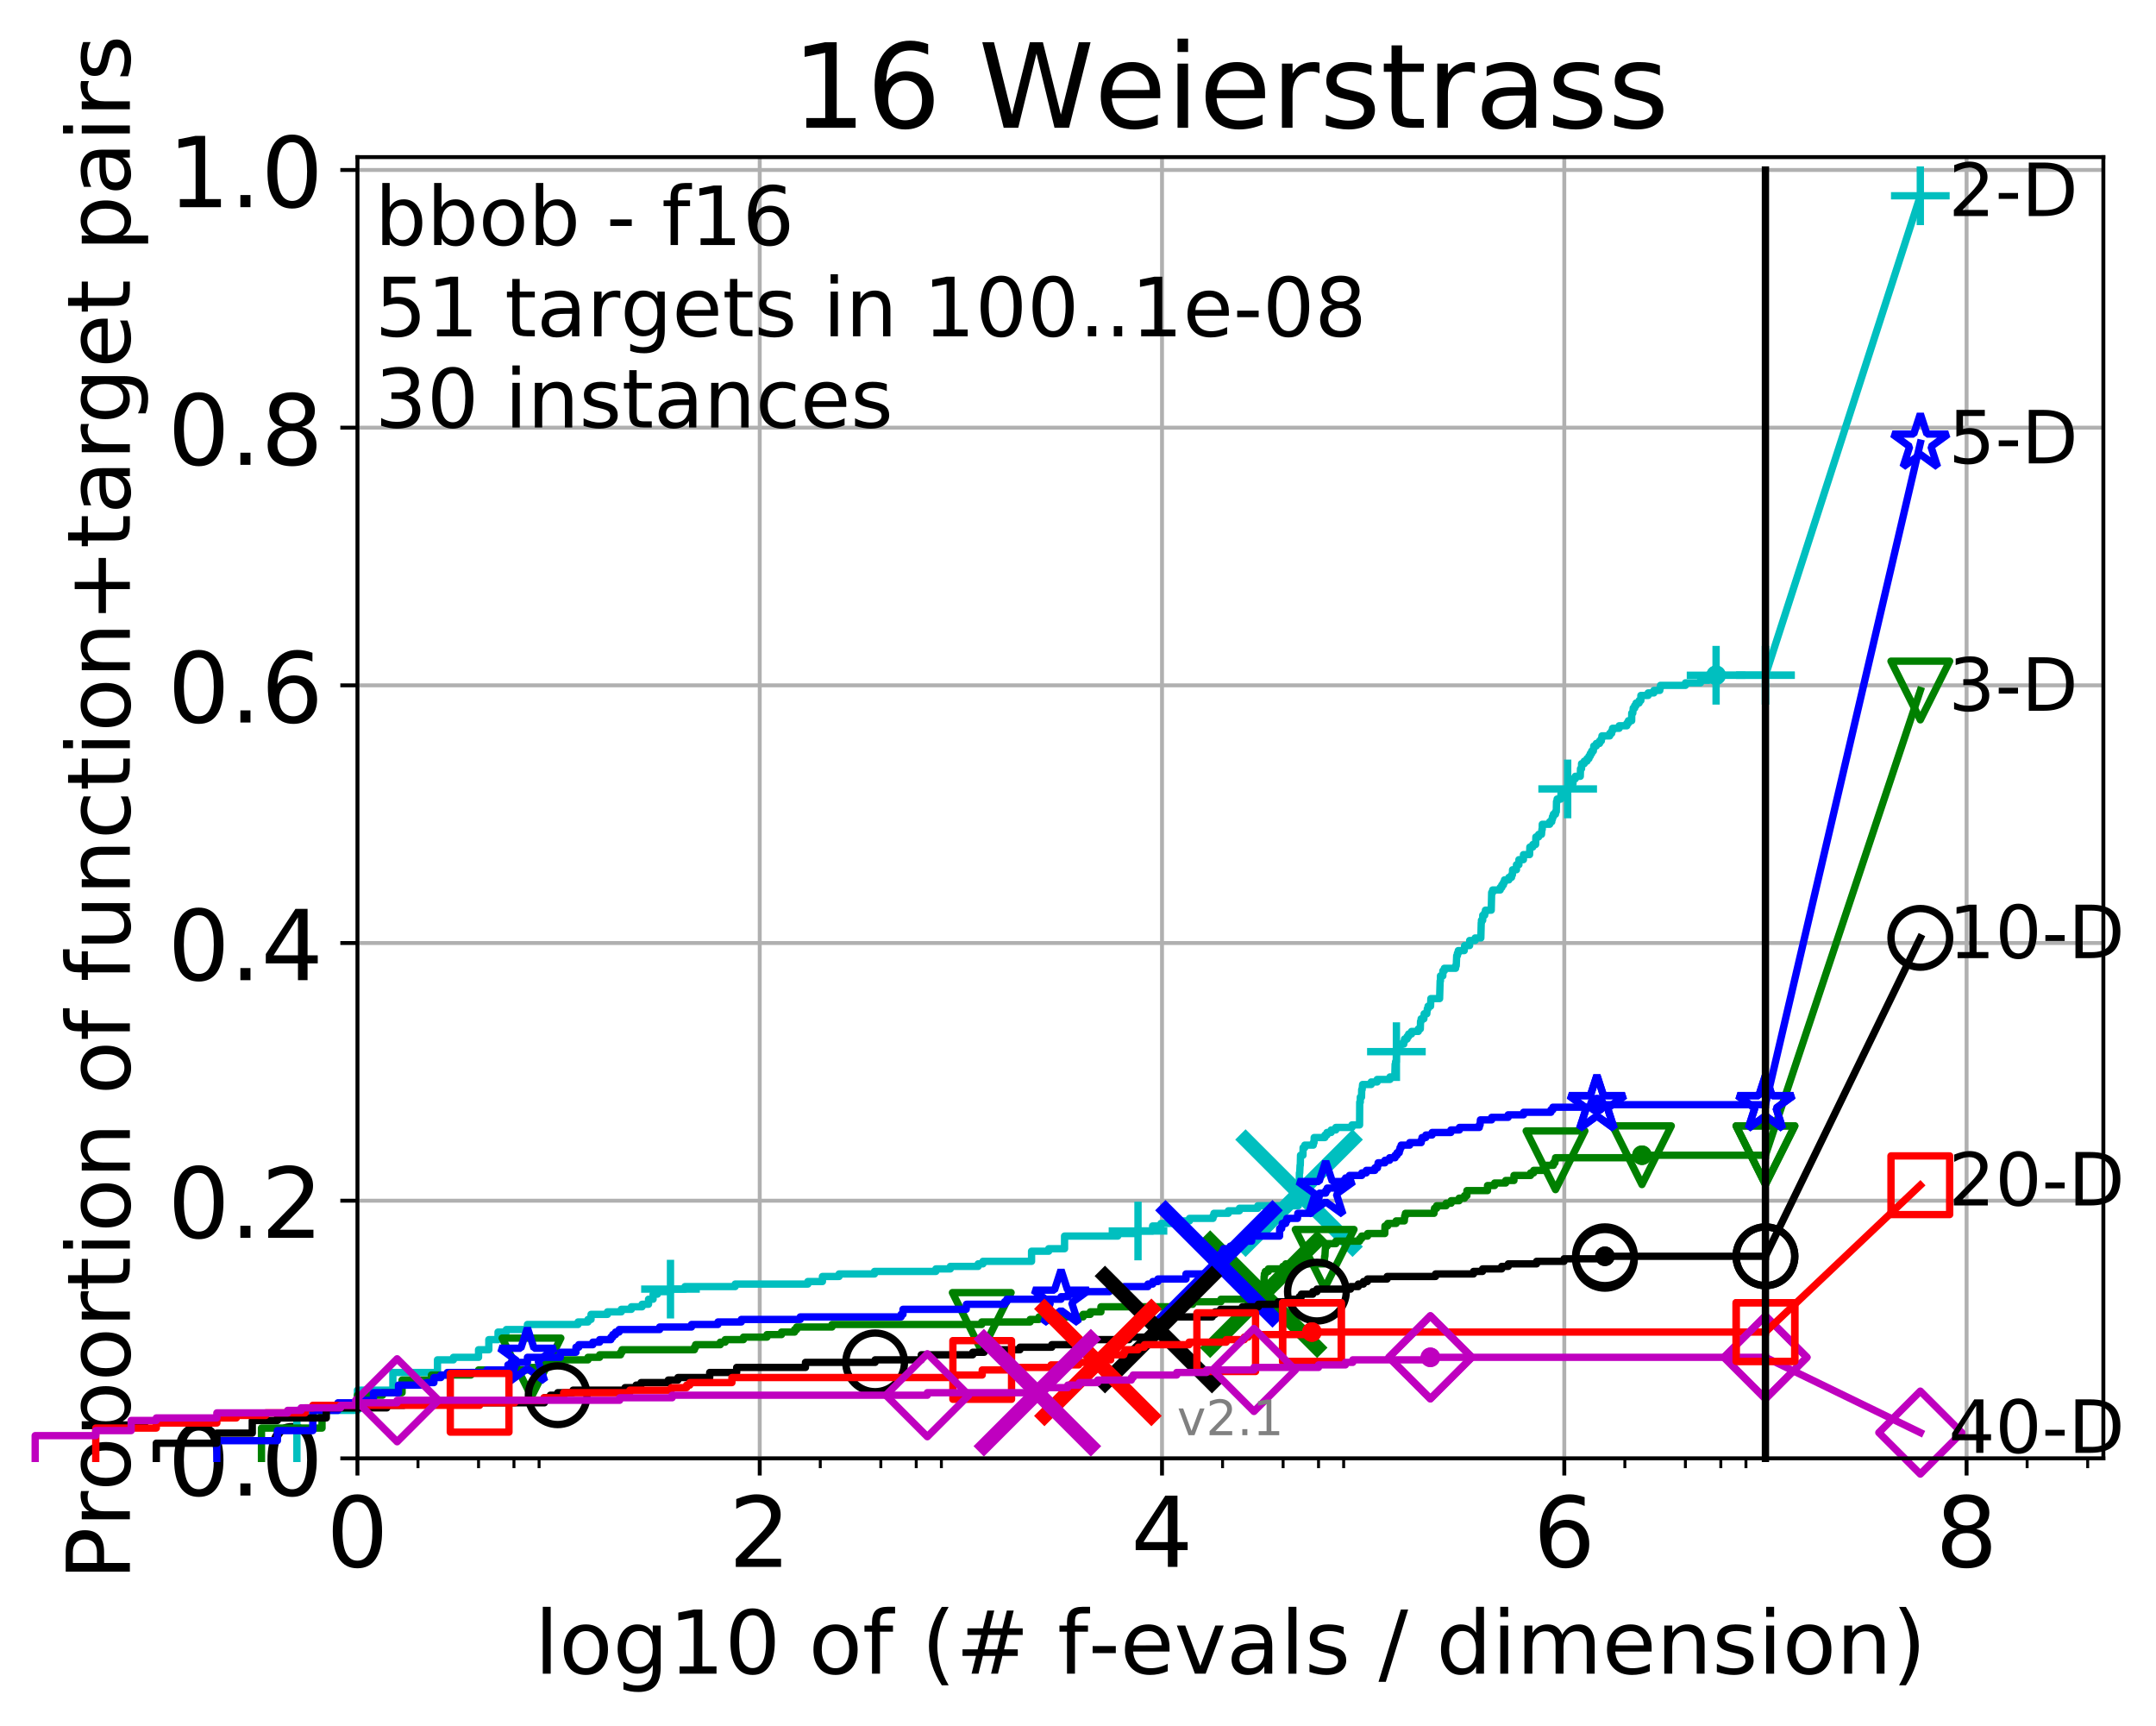 <?xml version="1.0" encoding="utf-8" standalone="no"?>
<!DOCTYPE svg PUBLIC "-//W3C//DTD SVG 1.1//EN"
  "http://www.w3.org/Graphics/SVG/1.1/DTD/svg11.dtd">
<!-- Created with matplotlib (http://matplotlib.org/) -->
<svg height="353pt" version="1.1" viewBox="0 0 441 353" width="441pt" xmlns="http://www.w3.org/2000/svg" xmlns:xlink="http://www.w3.org/1999/xlink">
 <defs>
  <style type="text/css">
*{stroke-linecap:butt;stroke-linejoin:round;}
  </style>
 </defs>
 <g id="figure_1">
  <g id="patch_1">
   <path d="M -0 353.222 
L 441.803 353.222 
L 441.803 0 
L -0 0 
z
" style="fill:#ffffff;"/>
  </g>
  <g id="axes_1">
   <g id="patch_2">
    <path d="M 73.113 298.245 
L 430.233 298.245 
L 430.233 32.133 
L 73.113 32.133 
z
" style="fill:#ffffff;"/>
   </g>
   <g id="matplotlib.axis_1">
    <g id="xtick_1">
     <g id="line2d_1">
      <path clip-path="url(#pc7ce3a3a3b)" d="M 73.113 298.245 
L 73.113 32.133 
" style="fill:none;stroke:#b0b0b0;stroke-linecap:square;stroke-width:0.8;"/>
     </g>
     <g id="line2d_2">
      <defs>
       <path d="M 0 0 
L 0 3.5 
" id="mb8b2061652" style="stroke:#000000;stroke-width:0.8;"/>
      </defs>
      <g>
       <use style="stroke:#000000;stroke-width:0.8;" x="73.113" xlink:href="#mb8b2061652" y="298.245"/>
      </g>
     </g>
     <g id="text_1">
      <!-- 0 -->
      <defs>
       <path d="M 31.781 66.406 
Q 24.172 66.406 20.328 58.906 
Q 16.5 51.422 16.5 36.375 
Q 16.5 21.391 20.328 13.891 
Q 24.172 6.391 31.781 6.391 
Q 39.453 6.391 43.281 13.891 
Q 47.125 21.391 47.125 36.375 
Q 47.125 51.422 43.281 58.906 
Q 39.453 66.406 31.781 66.406 
M 31.781 74.219 
Q 44.047 74.219 50.516 64.516 
Q 56.984 54.828 56.984 36.375 
Q 56.984 17.969 50.516 8.266 
Q 44.047 -1.422 31.781 -1.422 
Q 19.531 -1.422 13.062 8.266 
Q 6.594 17.969 6.594 36.375 
Q 6.594 54.828 13.062 64.516 
Q 19.531 74.219 31.781 74.219 
" id="DejaVuSans-30"/>
      </defs>
      <g transform="translate(66.751 320.442)scale(0.2 -0.2)">
       <use xlink:href="#DejaVuSans-30"/>
      </g>
     </g>
    </g>
    <g id="xtick_2">
     <g id="line2d_3">
      <path clip-path="url(#pc7ce3a3a3b)" d="M 155.399 298.245 
L 155.399 32.133 
" style="fill:none;stroke:#b0b0b0;stroke-linecap:square;stroke-width:0.8;"/>
     </g>
     <g id="line2d_4">
      <g>
       <use style="stroke:#000000;stroke-width:0.8;" x="155.399" xlink:href="#mb8b2061652" y="298.245"/>
      </g>
     </g>
     <g id="text_2">
      <!-- 2 -->
      <defs>
       <path d="M 19.188 8.297 
L 53.609 8.297 
L 53.609 0 
L 7.328 0 
L 7.328 8.297 
Q 12.938 14.109 22.625 23.891 
Q 32.328 33.688 34.812 36.531 
Q 39.547 41.844 41.422 45.531 
Q 43.312 49.219 43.312 52.781 
Q 43.312 58.594 39.234 62.25 
Q 35.156 65.922 28.609 65.922 
Q 23.969 65.922 18.812 64.312 
Q 13.672 62.703 7.812 59.422 
L 7.812 69.391 
Q 13.766 71.781 18.938 73 
Q 24.125 74.219 28.422 74.219 
Q 39.75 74.219 46.484 68.547 
Q 53.219 62.891 53.219 53.422 
Q 53.219 48.922 51.531 44.891 
Q 49.859 40.875 45.406 35.406 
Q 44.188 33.984 37.641 27.219 
Q 31.109 20.453 19.188 8.297 
" id="DejaVuSans-32"/>
      </defs>
      <g transform="translate(149.037 320.442)scale(0.2 -0.2)">
       <use xlink:href="#DejaVuSans-32"/>
      </g>
     </g>
    </g>
    <g id="xtick_3">
     <g id="line2d_5">
      <path clip-path="url(#pc7ce3a3a3b)" d="M 237.685 298.245 
L 237.685 32.133 
" style="fill:none;stroke:#b0b0b0;stroke-linecap:square;stroke-width:0.8;"/>
     </g>
     <g id="line2d_6">
      <g>
       <use style="stroke:#000000;stroke-width:0.8;" x="237.685" xlink:href="#mb8b2061652" y="298.245"/>
      </g>
     </g>
     <g id="text_3">
      <!-- 4 -->
      <defs>
       <path d="M 37.797 64.312 
L 12.891 25.391 
L 37.797 25.391 
z
M 35.203 72.906 
L 47.609 72.906 
L 47.609 25.391 
L 58.016 25.391 
L 58.016 17.188 
L 47.609 17.188 
L 47.609 0 
L 37.797 0 
L 37.797 17.188 
L 4.891 17.188 
L 4.891 26.703 
z
" id="DejaVuSans-34"/>
      </defs>
      <g transform="translate(231.322 320.442)scale(0.2 -0.2)">
       <use xlink:href="#DejaVuSans-34"/>
      </g>
     </g>
    </g>
    <g id="xtick_4">
     <g id="line2d_7">
      <path clip-path="url(#pc7ce3a3a3b)" d="M 319.97 298.245 
L 319.97 32.133 
" style="fill:none;stroke:#b0b0b0;stroke-linecap:square;stroke-width:0.8;"/>
     </g>
     <g id="line2d_8">
      <g>
       <use style="stroke:#000000;stroke-width:0.8;" x="319.97" xlink:href="#mb8b2061652" y="298.245"/>
      </g>
     </g>
     <g id="text_4">
      <!-- 6 -->
      <defs>
       <path d="M 33.016 40.375 
Q 26.375 40.375 22.484 35.828 
Q 18.609 31.297 18.609 23.391 
Q 18.609 15.531 22.484 10.953 
Q 26.375 6.391 33.016 6.391 
Q 39.656 6.391 43.531 10.953 
Q 47.406 15.531 47.406 23.391 
Q 47.406 31.297 43.531 35.828 
Q 39.656 40.375 33.016 40.375 
M 52.594 71.297 
L 52.594 62.312 
Q 48.875 64.062 45.094 64.984 
Q 41.312 65.922 37.594 65.922 
Q 27.828 65.922 22.672 59.328 
Q 17.531 52.734 16.797 39.406 
Q 19.672 43.656 24.016 45.922 
Q 28.375 48.188 33.594 48.188 
Q 44.578 48.188 50.953 41.516 
Q 57.328 34.859 57.328 23.391 
Q 57.328 12.156 50.688 5.359 
Q 44.047 -1.422 33.016 -1.422 
Q 20.359 -1.422 13.672 8.266 
Q 6.984 17.969 6.984 36.375 
Q 6.984 53.656 15.188 63.938 
Q 23.391 74.219 37.203 74.219 
Q 40.922 74.219 44.703 73.484 
Q 48.484 72.75 52.594 71.297 
" id="DejaVuSans-36"/>
      </defs>
      <g transform="translate(313.608 320.442)scale(0.2 -0.2)">
       <use xlink:href="#DejaVuSans-36"/>
      </g>
     </g>
    </g>
    <g id="xtick_5">
     <g id="line2d_9">
      <path clip-path="url(#pc7ce3a3a3b)" d="M 402.256 298.245 
L 402.256 32.133 
" style="fill:none;stroke:#b0b0b0;stroke-linecap:square;stroke-width:0.8;"/>
     </g>
     <g id="line2d_10">
      <g>
       <use style="stroke:#000000;stroke-width:0.8;" x="402.256" xlink:href="#mb8b2061652" y="298.245"/>
      </g>
     </g>
     <g id="text_5">
      <!-- 8 -->
      <defs>
       <path d="M 31.781 34.625 
Q 24.75 34.625 20.719 30.859 
Q 16.703 27.094 16.703 20.516 
Q 16.703 13.922 20.719 10.156 
Q 24.75 6.391 31.781 6.391 
Q 38.812 6.391 42.859 10.172 
Q 46.922 13.969 46.922 20.516 
Q 46.922 27.094 42.891 30.859 
Q 38.875 34.625 31.781 34.625 
M 21.922 38.812 
Q 15.578 40.375 12.031 44.719 
Q 8.5 49.078 8.5 55.328 
Q 8.5 64.062 14.719 69.141 
Q 20.953 74.219 31.781 74.219 
Q 42.672 74.219 48.875 69.141 
Q 55.078 64.062 55.078 55.328 
Q 55.078 49.078 51.531 44.719 
Q 48 40.375 41.703 38.812 
Q 48.828 37.156 52.797 32.312 
Q 56.781 27.484 56.781 20.516 
Q 56.781 9.906 50.312 4.234 
Q 43.844 -1.422 31.781 -1.422 
Q 19.734 -1.422 13.25 4.234 
Q 6.781 9.906 6.781 20.516 
Q 6.781 27.484 10.781 32.312 
Q 14.797 37.156 21.922 38.812 
M 18.312 54.391 
Q 18.312 48.734 21.844 45.562 
Q 25.391 42.391 31.781 42.391 
Q 38.141 42.391 41.719 45.562 
Q 45.312 48.734 45.312 54.391 
Q 45.312 60.062 41.719 63.234 
Q 38.141 66.406 31.781 66.406 
Q 25.391 66.406 21.844 63.234 
Q 18.312 60.062 18.312 54.391 
" id="DejaVuSans-38"/>
      </defs>
      <g transform="translate(395.894 320.442)scale(0.2 -0.2)">
       <use xlink:href="#DejaVuSans-38"/>
      </g>
     </g>
    </g>
    <g id="xtick_6">
     <g id="line2d_11">
      <defs>
       <path d="M 0 0 
L 0 2 
" id="ma7c14fbc42" style="stroke:#000000;stroke-width:0.6;"/>
      </defs>
      <g>
       <use style="stroke:#000000;stroke-width:0.6;" x="85.499" xlink:href="#ma7c14fbc42" y="298.245"/>
      </g>
     </g>
    </g>
    <g id="xtick_7">
     <g id="line2d_12">
      <g>
       <use style="stroke:#000000;stroke-width:0.6;" x="97.884" xlink:href="#ma7c14fbc42" y="298.245"/>
      </g>
     </g>
    </g>
    <g id="xtick_8">
     <g id="line2d_13">
      <g>
       <use style="stroke:#000000;stroke-width:0.6;" x="105.129" xlink:href="#ma7c14fbc42" y="298.245"/>
      </g>
     </g>
    </g>
    <g id="xtick_9">
     <g id="line2d_14">
      <g>
       <use style="stroke:#000000;stroke-width:0.6;" x="110.269" xlink:href="#ma7c14fbc42" y="298.245"/>
      </g>
     </g>
    </g>
    <g id="xtick_10">
     <g id="line2d_15">
      <g>
       <use style="stroke:#000000;stroke-width:0.6;" x="167.784" xlink:href="#ma7c14fbc42" y="298.245"/>
      </g>
     </g>
    </g>
    <g id="xtick_11">
     <g id="line2d_16">
      <g>
       <use style="stroke:#000000;stroke-width:0.6;" x="180.17" xlink:href="#ma7c14fbc42" y="298.245"/>
      </g>
     </g>
    </g>
    <g id="xtick_12">
     <g id="line2d_17">
      <g>
       <use style="stroke:#000000;stroke-width:0.6;" x="187.414" xlink:href="#ma7c14fbc42" y="298.245"/>
      </g>
     </g>
    </g>
    <g id="xtick_13">
     <g id="line2d_18">
      <g>
       <use style="stroke:#000000;stroke-width:0.6;" x="192.555" xlink:href="#ma7c14fbc42" y="298.245"/>
      </g>
     </g>
    </g>
    <g id="xtick_14">
     <g id="line2d_19">
      <g>
       <use style="stroke:#000000;stroke-width:0.6;" x="250.07" xlink:href="#ma7c14fbc42" y="298.245"/>
      </g>
     </g>
    </g>
    <g id="xtick_15">
     <g id="line2d_20">
      <g>
       <use style="stroke:#000000;stroke-width:0.6;" x="262.455" xlink:href="#ma7c14fbc42" y="298.245"/>
      </g>
     </g>
    </g>
    <g id="xtick_16">
     <g id="line2d_21">
      <g>
       <use style="stroke:#000000;stroke-width:0.6;" x="269.7" xlink:href="#ma7c14fbc42" y="298.245"/>
      </g>
     </g>
    </g>
    <g id="xtick_17">
     <g id="line2d_22">
      <g>
       <use style="stroke:#000000;stroke-width:0.6;" x="274.84" xlink:href="#ma7c14fbc42" y="298.245"/>
      </g>
     </g>
    </g>
    <g id="xtick_18">
     <g id="line2d_23">
      <g>
       <use style="stroke:#000000;stroke-width:0.6;" x="332.356" xlink:href="#ma7c14fbc42" y="298.245"/>
      </g>
     </g>
    </g>
    <g id="xtick_19">
     <g id="line2d_24">
      <g>
       <use style="stroke:#000000;stroke-width:0.6;" x="344.741" xlink:href="#ma7c14fbc42" y="298.245"/>
      </g>
     </g>
    </g>
    <g id="xtick_20">
     <g id="line2d_25">
      <g>
       <use style="stroke:#000000;stroke-width:0.6;" x="351.986" xlink:href="#ma7c14fbc42" y="298.245"/>
      </g>
     </g>
    </g>
    <g id="xtick_21">
     <g id="line2d_26">
      <g>
       <use style="stroke:#000000;stroke-width:0.6;" x="357.126" xlink:href="#ma7c14fbc42" y="298.245"/>
      </g>
     </g>
    </g>
    <g id="xtick_22">
     <g id="line2d_27">
      <g>
       <use style="stroke:#000000;stroke-width:0.6;" x="414.641" xlink:href="#ma7c14fbc42" y="298.245"/>
      </g>
     </g>
    </g>
    <g id="xtick_23">
     <g id="line2d_28">
      <g>
       <use style="stroke:#000000;stroke-width:0.6;" x="427.027" xlink:href="#ma7c14fbc42" y="298.245"/>
      </g>
     </g>
    </g>
    <g id="text_6">
     <!-- log10 of (# f-evals / dimension) -->
     <defs>
      <path d="M 9.422 75.984 
L 18.406 75.984 
L 18.406 0 
L 9.422 0 
z
" id="DejaVuSans-6c"/>
      <path d="M 30.609 48.391 
Q 23.391 48.391 19.188 42.75 
Q 14.984 37.109 14.984 27.297 
Q 14.984 17.484 19.156 11.844 
Q 23.344 6.203 30.609 6.203 
Q 37.797 6.203 41.984 11.859 
Q 46.188 17.531 46.188 27.297 
Q 46.188 37.016 41.984 42.703 
Q 37.797 48.391 30.609 48.391 
M 30.609 56 
Q 42.328 56 49.016 48.375 
Q 55.719 40.766 55.719 27.297 
Q 55.719 13.875 49.016 6.219 
Q 42.328 -1.422 30.609 -1.422 
Q 18.844 -1.422 12.172 6.219 
Q 5.516 13.875 5.516 27.297 
Q 5.516 40.766 12.172 48.375 
Q 18.844 56 30.609 56 
" id="DejaVuSans-6f"/>
      <path d="M 45.406 27.984 
Q 45.406 37.75 41.375 43.109 
Q 37.359 48.484 30.078 48.484 
Q 22.859 48.484 18.828 43.109 
Q 14.797 37.75 14.797 27.984 
Q 14.797 18.266 18.828 12.891 
Q 22.859 7.516 30.078 7.516 
Q 37.359 7.516 41.375 12.891 
Q 45.406 18.266 45.406 27.984 
M 54.391 6.781 
Q 54.391 -7.172 48.188 -13.984 
Q 42 -20.797 29.203 -20.797 
Q 24.469 -20.797 20.266 -20.094 
Q 16.062 -19.391 12.109 -17.922 
L 12.109 -9.188 
Q 16.062 -11.328 19.922 -12.344 
Q 23.781 -13.375 27.781 -13.375 
Q 36.625 -13.375 41.016 -8.766 
Q 45.406 -4.156 45.406 5.172 
L 45.406 9.625 
Q 42.625 4.781 38.281 2.391 
Q 33.938 0 27.875 0 
Q 17.828 0 11.672 7.656 
Q 5.516 15.328 5.516 27.984 
Q 5.516 40.672 11.672 48.328 
Q 17.828 56 27.875 56 
Q 33.938 56 38.281 53.609 
Q 42.625 51.219 45.406 46.391 
L 45.406 54.688 
L 54.391 54.688 
z
" id="DejaVuSans-67"/>
      <path d="M 12.406 8.297 
L 28.516 8.297 
L 28.516 63.922 
L 10.984 60.406 
L 10.984 69.391 
L 28.422 72.906 
L 38.281 72.906 
L 38.281 8.297 
L 54.391 8.297 
L 54.391 0 
L 12.406 0 
z
" id="DejaVuSans-31"/>
      <path id="DejaVuSans-20"/>
      <path d="M 37.109 75.984 
L 37.109 68.5 
L 28.516 68.5 
Q 23.688 68.5 21.797 66.547 
Q 19.922 64.594 19.922 59.516 
L 19.922 54.688 
L 34.719 54.688 
L 34.719 47.703 
L 19.922 47.703 
L 19.922 0 
L 10.891 0 
L 10.891 47.703 
L 2.297 47.703 
L 2.297 54.688 
L 10.891 54.688 
L 10.891 58.5 
Q 10.891 67.625 15.141 71.797 
Q 19.391 75.984 28.609 75.984 
z
" id="DejaVuSans-66"/>
      <path d="M 31 75.875 
Q 24.469 64.656 21.281 53.656 
Q 18.109 42.672 18.109 31.391 
Q 18.109 20.125 21.312 9.062 
Q 24.516 -2 31 -13.188 
L 23.188 -13.188 
Q 15.875 -1.703 12.234 9.375 
Q 8.594 20.453 8.594 31.391 
Q 8.594 42.281 12.203 53.312 
Q 15.828 64.359 23.188 75.875 
z
" id="DejaVuSans-28"/>
      <path d="M 51.125 44 
L 36.922 44 
L 32.812 27.688 
L 47.125 27.688 
z
M 43.797 71.781 
L 38.719 51.516 
L 52.984 51.516 
L 58.109 71.781 
L 65.922 71.781 
L 60.891 51.516 
L 76.125 51.516 
L 76.125 44 
L 58.984 44 
L 54.984 27.688 
L 70.516 27.688 
L 70.516 20.219 
L 53.078 20.219 
L 48 0 
L 40.188 0 
L 45.219 20.219 
L 30.906 20.219 
L 25.875 0 
L 18.016 0 
L 23.094 20.219 
L 7.719 20.219 
L 7.719 27.688 
L 24.906 27.688 
L 29 44 
L 13.281 44 
L 13.281 51.516 
L 30.906 51.516 
L 35.891 71.781 
z
" id="DejaVuSans-23"/>
      <path d="M 4.891 31.391 
L 31.203 31.391 
L 31.203 23.391 
L 4.891 23.391 
z
" id="DejaVuSans-2d"/>
      <path d="M 56.203 29.594 
L 56.203 25.203 
L 14.891 25.203 
Q 15.484 15.922 20.484 11.062 
Q 25.484 6.203 34.422 6.203 
Q 39.594 6.203 44.453 7.469 
Q 49.312 8.734 54.109 11.281 
L 54.109 2.781 
Q 49.266 0.734 44.188 -0.344 
Q 39.109 -1.422 33.891 -1.422 
Q 20.797 -1.422 13.156 6.188 
Q 5.516 13.812 5.516 26.812 
Q 5.516 40.234 12.766 48.109 
Q 20.016 56 32.328 56 
Q 43.359 56 49.781 48.891 
Q 56.203 41.797 56.203 29.594 
M 47.219 32.234 
Q 47.125 39.594 43.094 43.984 
Q 39.062 48.391 32.422 48.391 
Q 24.906 48.391 20.391 44.141 
Q 15.875 39.891 15.188 32.172 
z
" id="DejaVuSans-65"/>
      <path d="M 2.984 54.688 
L 12.5 54.688 
L 29.594 8.797 
L 46.688 54.688 
L 56.203 54.688 
L 35.688 0 
L 23.484 0 
z
" id="DejaVuSans-76"/>
      <path d="M 34.281 27.484 
Q 23.391 27.484 19.188 25 
Q 14.984 22.516 14.984 16.5 
Q 14.984 11.719 18.141 8.906 
Q 21.297 6.109 26.703 6.109 
Q 34.188 6.109 38.703 11.406 
Q 43.219 16.703 43.219 25.484 
L 43.219 27.484 
z
M 52.203 31.203 
L 52.203 0 
L 43.219 0 
L 43.219 8.297 
Q 40.141 3.328 35.547 0.953 
Q 30.953 -1.422 24.312 -1.422 
Q 15.922 -1.422 10.953 3.297 
Q 6 8.016 6 15.922 
Q 6 25.141 12.172 29.828 
Q 18.359 34.516 30.609 34.516 
L 43.219 34.516 
L 43.219 35.406 
Q 43.219 41.609 39.141 45 
Q 35.062 48.391 27.688 48.391 
Q 23 48.391 18.547 47.266 
Q 14.109 46.141 10.016 43.891 
L 10.016 52.203 
Q 14.938 54.109 19.578 55.047 
Q 24.219 56 28.609 56 
Q 40.484 56 46.344 49.844 
Q 52.203 43.703 52.203 31.203 
" id="DejaVuSans-61"/>
      <path d="M 44.281 53.078 
L 44.281 44.578 
Q 40.484 46.531 36.375 47.5 
Q 32.281 48.484 27.875 48.484 
Q 21.188 48.484 17.844 46.438 
Q 14.5 44.391 14.5 40.281 
Q 14.5 37.156 16.891 35.375 
Q 19.281 33.594 26.516 31.984 
L 29.594 31.297 
Q 39.156 29.25 43.188 25.516 
Q 47.219 21.781 47.219 15.094 
Q 47.219 7.469 41.188 3.016 
Q 35.156 -1.422 24.609 -1.422 
Q 20.219 -1.422 15.453 -0.562 
Q 10.688 0.297 5.422 2 
L 5.422 11.281 
Q 10.406 8.688 15.234 7.391 
Q 20.062 6.109 24.812 6.109 
Q 31.156 6.109 34.562 8.281 
Q 37.984 10.453 37.984 14.406 
Q 37.984 18.062 35.516 20.016 
Q 33.062 21.969 24.703 23.781 
L 21.578 24.516 
Q 13.234 26.266 9.516 29.906 
Q 5.812 33.547 5.812 39.891 
Q 5.812 47.609 11.281 51.797 
Q 16.75 56 26.812 56 
Q 31.781 56 36.172 55.266 
Q 40.578 54.547 44.281 53.078 
" id="DejaVuSans-73"/>
      <path d="M 25.391 72.906 
L 33.688 72.906 
L 8.297 -9.281 
L 0 -9.281 
z
" id="DejaVuSans-2f"/>
      <path d="M 45.406 46.391 
L 45.406 75.984 
L 54.391 75.984 
L 54.391 0 
L 45.406 0 
L 45.406 8.203 
Q 42.578 3.328 38.25 0.953 
Q 33.938 -1.422 27.875 -1.422 
Q 17.969 -1.422 11.734 6.484 
Q 5.516 14.406 5.516 27.297 
Q 5.516 40.188 11.734 48.094 
Q 17.969 56 27.875 56 
Q 33.938 56 38.25 53.625 
Q 42.578 51.266 45.406 46.391 
M 14.797 27.297 
Q 14.797 17.391 18.875 11.75 
Q 22.953 6.109 30.078 6.109 
Q 37.203 6.109 41.297 11.75 
Q 45.406 17.391 45.406 27.297 
Q 45.406 37.203 41.297 42.844 
Q 37.203 48.484 30.078 48.484 
Q 22.953 48.484 18.875 42.844 
Q 14.797 37.203 14.797 27.297 
" id="DejaVuSans-64"/>
      <path d="M 9.422 54.688 
L 18.406 54.688 
L 18.406 0 
L 9.422 0 
z
M 9.422 75.984 
L 18.406 75.984 
L 18.406 64.594 
L 9.422 64.594 
z
" id="DejaVuSans-69"/>
      <path d="M 52 44.188 
Q 55.375 50.25 60.062 53.125 
Q 64.75 56 71.094 56 
Q 79.641 56 84.281 50.016 
Q 88.922 44.047 88.922 33.016 
L 88.922 0 
L 79.891 0 
L 79.891 32.719 
Q 79.891 40.578 77.094 44.375 
Q 74.312 48.188 68.609 48.188 
Q 61.625 48.188 57.562 43.547 
Q 53.516 38.922 53.516 30.906 
L 53.516 0 
L 44.484 0 
L 44.484 32.719 
Q 44.484 40.625 41.703 44.406 
Q 38.922 48.188 33.109 48.188 
Q 26.219 48.188 22.156 43.531 
Q 18.109 38.875 18.109 30.906 
L 18.109 0 
L 9.078 0 
L 9.078 54.688 
L 18.109 54.688 
L 18.109 46.188 
Q 21.188 51.219 25.484 53.609 
Q 29.781 56 35.688 56 
Q 41.656 56 45.828 52.969 
Q 50 49.953 52 44.188 
" id="DejaVuSans-6d"/>
      <path d="M 54.891 33.016 
L 54.891 0 
L 45.906 0 
L 45.906 32.719 
Q 45.906 40.484 42.875 44.328 
Q 39.844 48.188 33.797 48.188 
Q 26.516 48.188 22.312 43.547 
Q 18.109 38.922 18.109 30.906 
L 18.109 0 
L 9.078 0 
L 9.078 54.688 
L 18.109 54.688 
L 18.109 46.188 
Q 21.344 51.125 25.703 53.562 
Q 30.078 56 35.797 56 
Q 45.219 56 50.047 50.172 
Q 54.891 44.344 54.891 33.016 
" id="DejaVuSans-6e"/>
      <path d="M 8.016 75.875 
L 15.828 75.875 
Q 23.141 64.359 26.781 53.312 
Q 30.422 42.281 30.422 31.391 
Q 30.422 20.453 26.781 9.375 
Q 23.141 -1.703 15.828 -13.188 
L 8.016 -13.188 
Q 14.5 -2 17.703 9.062 
Q 20.906 20.125 20.906 31.391 
Q 20.906 42.672 17.703 53.656 
Q 14.5 64.656 8.016 75.875 
" id="DejaVuSans-29"/>
     </defs>
     <g transform="translate(109.328 342.279)scale(0.18 -0.18)">
      <use xlink:href="#DejaVuSans-6c"/>
      <use x="27.783" xlink:href="#DejaVuSans-6f"/>
      <use x="88.965" xlink:href="#DejaVuSans-67"/>
      <use x="152.441" xlink:href="#DejaVuSans-31"/>
      <use x="216.064" xlink:href="#DejaVuSans-30"/>
      <use x="279.688" xlink:href="#DejaVuSans-20"/>
      <use x="311.475" xlink:href="#DejaVuSans-6f"/>
      <use x="372.656" xlink:href="#DejaVuSans-66"/>
      <use x="407.861" xlink:href="#DejaVuSans-20"/>
      <use x="439.648" xlink:href="#DejaVuSans-28"/>
      <use x="478.662" xlink:href="#DejaVuSans-23"/>
      <use x="562.451" xlink:href="#DejaVuSans-20"/>
      <use x="594.238" xlink:href="#DejaVuSans-66"/>
      <use x="629.365" xlink:href="#DejaVuSans-2d"/>
      <use x="665.449" xlink:href="#DejaVuSans-65"/>
      <use x="726.973" xlink:href="#DejaVuSans-76"/>
      <use x="786.152" xlink:href="#DejaVuSans-61"/>
      <use x="847.432" xlink:href="#DejaVuSans-6c"/>
      <use x="875.215" xlink:href="#DejaVuSans-73"/>
      <use x="927.314" xlink:href="#DejaVuSans-20"/>
      <use x="959.102" xlink:href="#DejaVuSans-2f"/>
      <use x="992.793" xlink:href="#DejaVuSans-20"/>
      <use x="1024.58" xlink:href="#DejaVuSans-64"/>
      <use x="1088.057" xlink:href="#DejaVuSans-69"/>
      <use x="1115.84" xlink:href="#DejaVuSans-6d"/>
      <use x="1213.252" xlink:href="#DejaVuSans-65"/>
      <use x="1274.775" xlink:href="#DejaVuSans-6e"/>
      <use x="1338.154" xlink:href="#DejaVuSans-73"/>
      <use x="1390.254" xlink:href="#DejaVuSans-69"/>
      <use x="1418.037" xlink:href="#DejaVuSans-6f"/>
      <use x="1479.219" xlink:href="#DejaVuSans-6e"/>
      <use x="1542.598" xlink:href="#DejaVuSans-29"/>
     </g>
    </g>
   </g>
   <g id="matplotlib.axis_2">
    <g id="ytick_1">
     <g id="line2d_29">
      <path clip-path="url(#pc7ce3a3a3b)" d="M 73.113 298.245 
L 430.233 298.245 
" style="fill:none;stroke:#b0b0b0;stroke-linecap:square;stroke-width:0.8;"/>
     </g>
     <g id="line2d_30">
      <defs>
       <path d="M 0 0 
L -3.5 0 
" id="mbedf281587" style="stroke:#000000;stroke-width:0.8;"/>
      </defs>
      <g>
       <use style="stroke:#000000;stroke-width:0.8;" x="73.113" xlink:href="#mbedf281587" y="298.245"/>
      </g>
     </g>
     <g id="text_7">
      <!-- 0.0 -->
      <defs>
       <path d="M 10.688 12.406 
L 21 12.406 
L 21 0 
L 10.688 0 
z
" id="DejaVuSans-2e"/>
      </defs>
      <g transform="translate(34.307 305.844)scale(0.2 -0.2)">
       <use xlink:href="#DejaVuSans-30"/>
       <use x="63.623" xlink:href="#DejaVuSans-2e"/>
       <use x="95.41" xlink:href="#DejaVuSans-30"/>
      </g>
     </g>
    </g>
    <g id="ytick_2">
     <g id="line2d_31">
      <path clip-path="url(#pc7ce3a3a3b)" d="M 73.113 245.55 
L 430.233 245.55 
" style="fill:none;stroke:#b0b0b0;stroke-linecap:square;stroke-width:0.8;"/>
     </g>
     <g id="line2d_32">
      <g>
       <use style="stroke:#000000;stroke-width:0.8;" x="73.113" xlink:href="#mbedf281587" y="245.55"/>
      </g>
     </g>
     <g id="text_8">
      <!-- 0.2 -->
      <g transform="translate(34.307 253.148)scale(0.2 -0.2)">
       <use xlink:href="#DejaVuSans-30"/>
       <use x="63.623" xlink:href="#DejaVuSans-2e"/>
       <use x="95.41" xlink:href="#DejaVuSans-32"/>
      </g>
     </g>
    </g>
    <g id="ytick_3">
     <g id="line2d_33">
      <path clip-path="url(#pc7ce3a3a3b)" d="M 73.113 192.854 
L 430.233 192.854 
" style="fill:none;stroke:#b0b0b0;stroke-linecap:square;stroke-width:0.8;"/>
     </g>
     <g id="line2d_34">
      <g>
       <use style="stroke:#000000;stroke-width:0.8;" x="73.113" xlink:href="#mbedf281587" y="192.854"/>
      </g>
     </g>
     <g id="text_9">
      <!-- 0.4 -->
      <g transform="translate(34.307 200.453)scale(0.2 -0.2)">
       <use xlink:href="#DejaVuSans-30"/>
       <use x="63.623" xlink:href="#DejaVuSans-2e"/>
       <use x="95.41" xlink:href="#DejaVuSans-34"/>
      </g>
     </g>
    </g>
    <g id="ytick_4">
     <g id="line2d_35">
      <path clip-path="url(#pc7ce3a3a3b)" d="M 73.113 140.159 
L 430.233 140.159 
" style="fill:none;stroke:#b0b0b0;stroke-linecap:square;stroke-width:0.8;"/>
     </g>
     <g id="line2d_36">
      <g>
       <use style="stroke:#000000;stroke-width:0.8;" x="73.113" xlink:href="#mbedf281587" y="140.159"/>
      </g>
     </g>
     <g id="text_10">
      <!-- 0.6 -->
      <g transform="translate(34.307 147.757)scale(0.2 -0.2)">
       <use xlink:href="#DejaVuSans-30"/>
       <use x="63.623" xlink:href="#DejaVuSans-2e"/>
       <use x="95.41" xlink:href="#DejaVuSans-36"/>
      </g>
     </g>
    </g>
    <g id="ytick_5">
     <g id="line2d_37">
      <path clip-path="url(#pc7ce3a3a3b)" d="M 73.113 87.464 
L 430.233 87.464 
" style="fill:none;stroke:#b0b0b0;stroke-linecap:square;stroke-width:0.8;"/>
     </g>
     <g id="line2d_38">
      <g>
       <use style="stroke:#000000;stroke-width:0.8;" x="73.113" xlink:href="#mbedf281587" y="87.464"/>
      </g>
     </g>
     <g id="text_11">
      <!-- 0.8 -->
      <g transform="translate(34.307 95.062)scale(0.2 -0.2)">
       <use xlink:href="#DejaVuSans-30"/>
       <use x="63.623" xlink:href="#DejaVuSans-2e"/>
       <use x="95.41" xlink:href="#DejaVuSans-38"/>
      </g>
     </g>
    </g>
    <g id="ytick_6">
     <g id="line2d_39">
      <path clip-path="url(#pc7ce3a3a3b)" d="M 73.113 34.768 
L 430.233 34.768 
" style="fill:none;stroke:#b0b0b0;stroke-linecap:square;stroke-width:0.8;"/>
     </g>
     <g id="line2d_40">
      <g>
       <use style="stroke:#000000;stroke-width:0.8;" x="73.113" xlink:href="#mbedf281587" y="34.768"/>
      </g>
     </g>
     <g id="text_12">
      <!-- 1.0 -->
      <g transform="translate(34.307 42.367)scale(0.2 -0.2)">
       <use xlink:href="#DejaVuSans-31"/>
       <use x="63.623" xlink:href="#DejaVuSans-2e"/>
       <use x="95.41" xlink:href="#DejaVuSans-30"/>
      </g>
     </g>
    </g>
    <g id="text_13">
     <!-- Proportion of function+target pairs -->
     <defs>
      <path d="M 19.672 64.797 
L 19.672 37.406 
L 32.078 37.406 
Q 38.969 37.406 42.719 40.969 
Q 46.484 44.531 46.484 51.125 
Q 46.484 57.672 42.719 61.234 
Q 38.969 64.797 32.078 64.797 
z
M 9.812 72.906 
L 32.078 72.906 
Q 44.344 72.906 50.609 67.359 
Q 56.891 61.812 56.891 51.125 
Q 56.891 40.328 50.609 34.812 
Q 44.344 29.297 32.078 29.297 
L 19.672 29.297 
L 19.672 0 
L 9.812 0 
z
" id="DejaVuSans-50"/>
      <path d="M 41.109 46.297 
Q 39.594 47.172 37.812 47.578 
Q 36.031 48 33.891 48 
Q 26.266 48 22.188 43.047 
Q 18.109 38.094 18.109 28.812 
L 18.109 0 
L 9.078 0 
L 9.078 54.688 
L 18.109 54.688 
L 18.109 46.188 
Q 20.953 51.172 25.484 53.578 
Q 30.031 56 36.531 56 
Q 37.453 56 38.578 55.875 
Q 39.703 55.766 41.062 55.516 
z
" id="DejaVuSans-72"/>
      <path d="M 18.109 8.203 
L 18.109 -20.797 
L 9.078 -20.797 
L 9.078 54.688 
L 18.109 54.688 
L 18.109 46.391 
Q 20.953 51.266 25.266 53.625 
Q 29.594 56 35.594 56 
Q 45.562 56 51.781 48.094 
Q 58.016 40.188 58.016 27.297 
Q 58.016 14.406 51.781 6.484 
Q 45.562 -1.422 35.594 -1.422 
Q 29.594 -1.422 25.266 0.953 
Q 20.953 3.328 18.109 8.203 
M 48.688 27.297 
Q 48.688 37.203 44.609 42.844 
Q 40.531 48.484 33.406 48.484 
Q 26.266 48.484 22.188 42.844 
Q 18.109 37.203 18.109 27.297 
Q 18.109 17.391 22.188 11.75 
Q 26.266 6.109 33.406 6.109 
Q 40.531 6.109 44.609 11.75 
Q 48.688 17.391 48.688 27.297 
" id="DejaVuSans-70"/>
      <path d="M 18.312 70.219 
L 18.312 54.688 
L 36.812 54.688 
L 36.812 47.703 
L 18.312 47.703 
L 18.312 18.016 
Q 18.312 11.328 20.141 9.422 
Q 21.969 7.516 27.594 7.516 
L 36.812 7.516 
L 36.812 0 
L 27.594 0 
Q 17.188 0 13.234 3.875 
Q 9.281 7.766 9.281 18.016 
L 9.281 47.703 
L 2.688 47.703 
L 2.688 54.688 
L 9.281 54.688 
L 9.281 70.219 
z
" id="DejaVuSans-74"/>
      <path d="M 8.5 21.578 
L 8.5 54.688 
L 17.484 54.688 
L 17.484 21.922 
Q 17.484 14.156 20.5 10.266 
Q 23.531 6.391 29.594 6.391 
Q 36.859 6.391 41.078 11.031 
Q 45.312 15.672 45.312 23.688 
L 45.312 54.688 
L 54.297 54.688 
L 54.297 0 
L 45.312 0 
L 45.312 8.406 
Q 42.047 3.422 37.719 1 
Q 33.406 -1.422 27.688 -1.422 
Q 18.266 -1.422 13.375 4.438 
Q 8.5 10.297 8.5 21.578 
M 31.109 56 
z
" id="DejaVuSans-75"/>
      <path d="M 48.781 52.594 
L 48.781 44.188 
Q 44.969 46.297 41.141 47.344 
Q 37.312 48.391 33.406 48.391 
Q 24.656 48.391 19.812 42.844 
Q 14.984 37.312 14.984 27.297 
Q 14.984 17.281 19.812 11.734 
Q 24.656 6.203 33.406 6.203 
Q 37.312 6.203 41.141 7.25 
Q 44.969 8.297 48.781 10.406 
L 48.781 2.094 
Q 45.016 0.344 40.984 -0.531 
Q 36.969 -1.422 32.422 -1.422 
Q 20.062 -1.422 12.781 6.344 
Q 5.516 14.109 5.516 27.297 
Q 5.516 40.672 12.859 48.328 
Q 20.219 56 33.016 56 
Q 37.156 56 41.109 55.141 
Q 45.062 54.297 48.781 52.594 
" id="DejaVuSans-63"/>
      <path d="M 46 62.703 
L 46 35.5 
L 73.188 35.5 
L 73.188 27.203 
L 46 27.203 
L 46 0 
L 37.797 0 
L 37.797 27.203 
L 10.594 27.203 
L 10.594 35.5 
L 37.797 35.5 
L 37.797 62.703 
z
" id="DejaVuSans-2b"/>
     </defs>
     <g transform="translate(26.564 323.179)rotate(-90)scale(0.18 -0.18)">
      <use xlink:href="#DejaVuSans-50"/>
      <use x="60.287" xlink:href="#DejaVuSans-72"/>
      <use x="101.369" xlink:href="#DejaVuSans-6f"/>
      <use x="162.551" xlink:href="#DejaVuSans-70"/>
      <use x="226.027" xlink:href="#DejaVuSans-6f"/>
      <use x="287.209" xlink:href="#DejaVuSans-72"/>
      <use x="328.322" xlink:href="#DejaVuSans-74"/>
      <use x="367.531" xlink:href="#DejaVuSans-69"/>
      <use x="395.314" xlink:href="#DejaVuSans-6f"/>
      <use x="456.496" xlink:href="#DejaVuSans-6e"/>
      <use x="519.875" xlink:href="#DejaVuSans-20"/>
      <use x="551.662" xlink:href="#DejaVuSans-6f"/>
      <use x="612.844" xlink:href="#DejaVuSans-66"/>
      <use x="648.049" xlink:href="#DejaVuSans-20"/>
      <use x="679.836" xlink:href="#DejaVuSans-66"/>
      <use x="715.041" xlink:href="#DejaVuSans-75"/>
      <use x="778.42" xlink:href="#DejaVuSans-6e"/>
      <use x="841.799" xlink:href="#DejaVuSans-63"/>
      <use x="896.779" xlink:href="#DejaVuSans-74"/>
      <use x="935.988" xlink:href="#DejaVuSans-69"/>
      <use x="963.771" xlink:href="#DejaVuSans-6f"/>
      <use x="1024.953" xlink:href="#DejaVuSans-6e"/>
      <use x="1088.332" xlink:href="#DejaVuSans-2b"/>
      <use x="1172.121" xlink:href="#DejaVuSans-74"/>
      <use x="1211.33" xlink:href="#DejaVuSans-61"/>
      <use x="1272.609" xlink:href="#DejaVuSans-72"/>
      <use x="1313.707" xlink:href="#DejaVuSans-67"/>
      <use x="1377.184" xlink:href="#DejaVuSans-65"/>
      <use x="1438.707" xlink:href="#DejaVuSans-74"/>
      <use x="1477.916" xlink:href="#DejaVuSans-20"/>
      <use x="1509.703" xlink:href="#DejaVuSans-70"/>
      <use x="1573.18" xlink:href="#DejaVuSans-61"/>
      <use x="1634.459" xlink:href="#DejaVuSans-69"/>
      <use x="1662.242" xlink:href="#DejaVuSans-72"/>
      <use x="1703.355" xlink:href="#DejaVuSans-73"/>
     </g>
    </g>
   </g>
   <g id="line2d_41">
    <defs>
     <path d="M 0 1.5 
C 0.398 1.5 0.779 1.342 1.061 1.061 
C 1.342 0.779 1.5 0.398 1.5 0 
C 1.5 -0.398 1.342 -0.779 1.061 -1.061 
C 0.779 -1.342 0.398 -1.5 0 -1.5 
C -0.398 -1.5 -0.779 -1.342 -1.061 -1.061 
C -1.342 -0.779 -1.5 -0.398 -1.5 0 
C -1.5 0.398 -1.342 0.779 -1.061 1.061 
C -0.779 1.342 -0.398 1.5 0 1.5 
z
" id="mf415e80701" style="stroke:#00bfbf;"/>
    </defs>
    <g>
     <use style="fill:#00bfbf;stroke:#00bfbf;" x="351.017" xlink:href="#mf415e80701" y="138.093"/>
     <use style="fill:#00bfbf;stroke:#00bfbf;" x="351.017" xlink:href="#mf415e80701" y="138.093"/>
    </g>
   </g>
   <g id="line2d_42">
    <path d="M 60.728 298.245 
L 60.728 288.43 
L 73.113 288.43 
L 73.113 284.297 
L 80.358 284.297 
L 80.358 280.68 
L 89.486 280.68 
L 89.486 278.097 
L 92.743 278.097 
L 92.743 277.58 
L 97.884 277.58 
L 97.884 276.031 
L 99.988 276.031 
L 99.988 273.964 
L 101.871 273.964 
L 101.871 272.414 
L 103.574 272.414 
L 103.574 271.898 
L 107.883 271.898 
L 107.883 270.864 
L 118.243 270.864 
L 118.243 270.348 
L 120.268 270.348 
L 120.268 269.831 
L 120.895 269.831 
L 120.895 268.798 
L 124.255 268.798 
L 124.255 268.281 
L 127.083 268.281 
L 127.083 267.765 
L 129.139 267.765 
L 129.139 267.248 
L 131.329 267.248 
L 131.329 266.731 
L 132.654 266.731 
L 132.654 265.698 
L 133.586 265.698 
L 133.586 264.665 
L 134.472 264.665 
L 134.472 264.148 
L 137.144 264.148 
L 137.144 263.632 
L 140.11 263.632 
L 140.11 263.115 
L 150.377 263.115 
L 150.377 262.598 
L 165.245 262.598 
L 165.245 262.082 
L 168.225 262.082 
L 168.225 261.049 
L 171.628 261.049 
L 171.628 260.532 
L 178.873 260.532 
L 178.873 260.015 
L 191.425 260.015 
L 191.425 259.499 
L 194.389 259.499 
L 194.389 258.982 
L 200.08 258.982 
L 200.08 258.465 
L 201.057 258.465 
L 201.057 257.949 
L 211 257.949 
L 211 255.882 
L 214.506 255.882 
L 214.506 255.366 
L 217.75 255.366 
L 217.75 252.783 
L 228.635 252.783 
L 228.635 252.266 
L 232.774 252.266 
L 232.774 251.749 
L 235.765 251.749 
L 235.765 250.716 
L 237.474 250.716 
L 237.474 250.2 
L 242.042 250.2 
L 242.042 249.683 
L 243.308 249.683 
L 243.308 249.166 
L 248.112 249.166 
L 248.112 248.65 
L 248.309 248.65 
L 248.309 248.133 
L 251.249 248.133 
L 251.249 247.616 
L 253.516 247.616 
L 253.516 247.1 
L 257.282 247.1 
L 257.282 246.583 
L 265.569 246.583 
L 265.569 246.067 
L 265.694 246.067 
L 265.789 239.867 
L 265.849 239.867 
L 265.919 238.317 
L 265.967 238.317 
L 266.015 236.251 
L 266.517 236.251 
L 266.54 234.701 
L 266.883 234.701 
L 266.883 234.184 
L 268.626 234.184 
L 268.626 233.668 
L 268.779 233.668 
L 268.809 232.634 
L 271.002 232.634 
L 271.002 232.118 
L 271.425 232.118 
L 271.425 231.601 
L 272.282 231.601 
L 272.282 231.085 
L 273.236 231.085 
L 273.236 230.568 
L 276.538 230.568 
L 276.538 230.051 
L 278.096 230.051 
L 278.122 225.402 
L 278.242 225.402 
L 278.242 224.368 
L 278.496 224.368 
L 278.528 222.819 
L 278.621 222.819 
L 278.709 221.785 
L 280.476 221.785 
L 280.476 221.269 
L 281.695 221.269 
L 281.695 220.752 
L 284.316 220.752 
L 284.316 220.235 
L 285.292 220.235 
L 285.363 217.652 
L 285.457 217.652 
L 285.457 217.136 
L 285.601 217.136 
L 285.628 215.069 
L 285.739 215.069 
L 285.739 214.553 
L 286.097 214.553 
L 286.097 214.036 
L 286.416 214.036 
L 286.416 213.519 
L 287.143 213.519 
L 287.143 213.003 
L 287.287 213.003 
L 287.287 212.486 
L 287.816 212.486 
L 287.816 211.969 
L 288.13 211.969 
L 288.13 211.453 
L 288.721 211.453 
L 288.721 210.936 
L 290.109 210.936 
L 290.109 210.42 
L 290.52 210.42 
L 290.563 208.87 
L 290.685 208.87 
L 290.685 208.353 
L 291.247 208.353 
L 291.302 207.32 
L 291.85 207.32 
L 291.951 206.287 
L 292.106 206.287 
L 292.106 205.77 
L 292.613 205.77 
L 292.677 204.22 
L 294.464 204.22 
L 294.572 200.604 
L 294.638 200.604 
L 294.639 199.571 
L 295.128 199.571 
L 295.128 198.537 
L 295.435 198.537 
L 295.435 198.021 
L 297.732 198.021 
L 297.732 197.504 
L 297.867 197.504 
L 297.959 195.438 
L 298.109 195.438 
L 298.109 194.921 
L 298.286 194.921 
L 298.286 194.404 
L 299.502 194.404 
L 299.585 193.371 
L 300.604 193.371 
L 300.61 192.338 
L 301.734 192.338 
L 301.734 191.821 
L 302.901 191.821 
L 302.981 188.722 
L 303.022 188.722 
L 303.022 188.205 
L 303.278 188.205 
L 303.288 187.172 
L 303.689 187.172 
L 303.689 186.655 
L 303.838 186.655 
L 303.838 186.138 
L 305.027 186.138 
L 305.113 182.522 
L 305.317 182.522 
L 305.317 182.005 
L 306.861 182.005 
L 306.861 181.489 
L 307.192 181.489 
L 307.192 180.972 
L 307.518 180.972 
L 307.518 180.456 
L 307.74 180.456 
L 307.74 179.939 
L 308.637 179.939 
L 308.637 179.422 
L 309.181 179.422 
L 309.181 178.906 
L 309.359 178.906 
L 309.387 177.872 
L 310.183 177.872 
L 310.185 176.839 
L 310.688 176.839 
L 310.688 175.806 
L 311.607 175.806 
L 311.617 174.773 
L 312.868 174.773 
L 312.925 173.223 
L 313.525 173.223 
L 313.525 172.706 
L 314.103 172.706 
L 314.157 171.156 
L 314.717 171.156 
L 314.717 170.64 
L 315.306 170.64 
L 315.396 169.606 
L 315.458 169.606 
L 315.463 168.573 
L 316.978 168.573 
L 316.978 168.057 
L 317.406 168.057 
L 317.406 167.54 
L 317.545 167.54 
L 317.545 167.023 
L 317.738 167.023 
L 317.738 166.507 
L 318.169 166.507 
L 318.169 165.99 
L 318.334 165.99 
L 318.375 163.924 
L 318.501 163.924 
L 318.501 163.407 
L 319.281 163.407 
L 319.284 162.374 
L 320.153 162.374 
L 320.153 161.857 
L 320.661 161.857 
L 320.661 161.341 
L 320.971 161.341 
L 320.983 160.307 
L 321.744 160.307 
L 321.748 159.274 
L 322.218 159.274 
L 322.218 158.757 
L 323.243 158.757 
L 323.281 157.208 
L 323.498 157.208 
L 323.5 156.174 
L 324.052 156.174 
L 324.052 155.658 
L 324.614 155.658 
L 324.614 155.141 
L 325.014 155.141 
L 325.014 154.624 
L 325.286 154.624 
L 325.286 154.108 
L 325.574 154.108 
L 325.574 153.591 
L 325.909 153.591 
L 325.998 152.558 
L 326.516 152.558 
L 326.516 152.041 
L 327.182 152.041 
L 327.182 151.525 
L 327.548 151.525 
L 327.548 151.008 
L 327.671 151.008 
L 327.671 150.491 
L 329.266 150.491 
L 329.266 149.975 
L 329.661 149.975 
L 329.661 149.458 
L 329.839 149.458 
L 329.839 148.942 
L 331.194 148.942 
L 331.194 148.425 
L 332.765 148.425 
L 332.765 147.908 
L 333.08 147.908 
L 333.08 147.392 
L 333.752 147.392 
L 333.761 145.842 
L 333.981 145.842 
L 334.061 144.809 
L 334.368 144.809 
L 334.368 144.292 
L 334.655 144.292 
L 334.655 143.775 
L 335.273 143.775 
L 335.273 143.259 
L 335.631 143.259 
L 335.633 142.226 
L 337.118 142.226 
L 337.118 141.709 
L 338.291 141.709 
L 338.291 141.192 
L 339.512 141.192 
L 339.512 140.676 
L 339.64 140.676 
L 339.64 140.159 
L 344.755 140.159 
L 344.755 139.642 
L 347.831 139.642 
L 347.831 139.126 
L 349.547 139.126 
L 349.547 138.609 
L 351.017 138.609 
L 351.017 138.093 
L 361.113 138.093 
L 361.113 138.093 
" style="fill:none;stroke:#00bfbf;stroke-linecap:square;stroke-width:1.5;"/>
   </g>
   <g id="line2d_43">
    <defs>
     <path d="M -6 0 
L 6 0 
M 0 6 
L 0 -6 
" id="mf7a3a26914" style="stroke:#00bfbf;stroke-width:1.5;"/>
    </defs>
    <g>
     <use style="fill:none;stroke:#00bfbf;stroke-width:1.5;" x="137.144" xlink:href="#mf7a3a26914" y="263.632"/>
     <use style="fill:none;stroke:#00bfbf;stroke-width:1.5;" x="232.774" xlink:href="#mf7a3a26914" y="251.749"/>
     <use style="fill:none;stroke:#00bfbf;stroke-width:1.5;" x="285.628" xlink:href="#mf7a3a26914" y="215.069"/>
     <use style="fill:none;stroke:#00bfbf;stroke-width:1.5;" x="320.661" xlink:href="#mf7a3a26914" y="161.341"/>
     <use style="fill:none;stroke:#00bfbf;stroke-width:1.5;" x="351.017" xlink:href="#mf7a3a26914" y="138.093"/>
     <use style="fill:none;stroke:#00bfbf;stroke-width:1.5;" x="361.113" xlink:href="#mf7a3a26914" y="138.093"/>
    </g>
   </g>
   <g id="line2d_44"/>
   <g id="line2d_45">
    <path clip-path="url(#pc7ce3a3a3b)" d="M 265.715 244 
" style="fill:none;stroke:#00bfbf;stroke-linecap:square;stroke-width:1.5;"/>
    <defs>
     <path d="M -12 12 
L 12 -12 
M -12 -12 
L 12 12 
" id="m31933c3868" style="stroke:#00bfbf;stroke-width:3;"/>
    </defs>
    <g clip-path="url(#pc7ce3a3a3b)">
     <use style="fill:#00bfbf;stroke:#00bfbf;stroke-width:3;" x="265.715" xlink:href="#m31933c3868" y="244"/>
    </g>
   </g>
   <g id="line2d_46">
    <defs>
     <path d="M 0 1.5 
C 0.398 1.5 0.779 1.342 1.061 1.061 
C 1.342 0.779 1.5 0.398 1.5 0 
C 1.5 -0.398 1.342 -0.779 1.061 -1.061 
C 0.779 -1.342 0.398 -1.5 0 -1.5 
C -0.398 -1.5 -0.779 -1.342 -1.061 -1.061 
C -1.342 -0.779 -1.5 -0.398 -1.5 0 
C -1.5 0.398 -1.342 0.779 -1.061 1.061 
C -0.779 1.342 -0.398 1.5 0 1.5 
z
" id="mabd833e762" style="stroke:#008000;"/>
    </defs>
    <g>
     <use style="fill:#008000;stroke:#008000;" x="335.855" xlink:href="#mabd833e762" y="236.251"/>
     <use style="fill:#008000;stroke:#008000;" x="335.855" xlink:href="#mabd833e762" y="236.251"/>
    </g>
   </g>
   <g id="line2d_47">
    <path d="M 53.483 298.245 
L 53.483 292.046 
L 65.868 292.046 
L 65.868 287.913 
L 73.113 287.913 
L 73.113 285.33 
L 78.254 285.33 
L 78.254 284.813 
L 82.241 284.813 
L 82.241 282.23 
L 88.253 282.23 
L 88.253 281.197 
L 96.329 281.197 
L 96.329 280.68 
L 97.884 280.68 
L 97.884 280.164 
L 108.714 280.164 
L 108.714 279.647 
L 111.699 279.647 
L 111.699 278.097 
L 120.268 278.097 
L 120.268 277.58 
L 122.654 277.58 
L 122.654 277.064 
L 126.937 277.064 
L 126.937 276.547 
L 127.227 276.547 
L 127.227 276.031 
L 142.034 276.031 
L 142.034 275.514 
L 142.284 275.514 
L 142.284 274.997 
L 147.331 274.997 
L 147.331 274.481 
L 148.332 274.481 
L 148.332 273.964 
L 152.07 273.964 
L 152.07 273.448 
L 156.884 273.448 
L 156.884 272.931 
L 159.856 272.931 
L 159.856 272.414 
L 162.524 272.414 
L 162.524 271.898 
L 162.959 271.898 
L 162.959 271.381 
L 170.178 271.381 
L 170.178 270.864 
L 200.813 270.864 
L 200.813 270.348 
L 210.719 270.348 
L 210.719 269.831 
L 212.529 269.831 
L 212.529 269.315 
L 221.54 269.315 
L 221.54 268.798 
L 223.01 268.798 
L 223.01 268.281 
L 225.187 268.281 
L 225.187 267.248 
L 241.38 267.248 
L 241.38 266.731 
L 243.963 266.731 
L 243.963 266.215 
L 249.737 266.215 
L 249.737 265.698 
L 254.735 265.698 
L 254.735 265.182 
L 258.464 265.182 
L 258.57 261.049 
L 258.622 261.049 
L 258.622 260.532 
L 258.814 260.532 
L 258.814 260.015 
L 259.435 260.015 
L 259.435 259.499 
L 262.406 259.499 
L 262.406 258.982 
L 262.999 258.982 
L 262.999 258.465 
L 270.863 258.465 
L 270.95 256.916 
L 271.002 256.916 
L 271.092 255.366 
L 271.119 255.366 
L 271.119 254.849 
L 271.457 254.849 
L 271.457 254.333 
L 273.256 254.333 
L 273.256 253.816 
L 278.104 253.816 
L 278.104 253.299 
L 278.508 253.299 
L 278.508 252.783 
L 279.742 252.783 
L 279.742 252.266 
L 283.253 252.266 
L 283.29 250.716 
L 283.846 250.716 
L 283.846 250.2 
L 285.571 250.2 
L 285.571 249.683 
L 287.247 249.683 
L 287.329 248.65 
L 287.473 248.65 
L 287.473 248.133 
L 293.312 248.133 
L 293.422 247.1 
L 293.856 247.1 
L 293.856 246.583 
L 295.787 246.583 
L 295.787 246.067 
L 296.824 246.067 
L 296.824 245.55 
L 298.46 245.55 
L 298.46 245.033 
L 299.565 245.033 
L 299.565 244.517 
L 300.047 244.517 
L 300.051 243.483 
L 304.264 243.483 
L 304.266 242.45 
L 305.716 242.45 
L 305.716 241.934 
L 307.987 241.934 
L 307.987 241.417 
L 309.671 241.417 
L 309.673 240.384 
L 313.076 240.384 
L 313.076 239.867 
L 313.705 239.867 
L 313.705 239.35 
L 315.665 239.35 
L 315.665 238.834 
L 316.16 238.834 
L 316.16 238.317 
L 317.727 238.317 
L 317.727 237.801 
L 318.053 237.801 
L 318.053 237.284 
L 318.174 237.284 
L 318.174 236.767 
L 335.855 236.767 
L 335.855 236.251 
L 361.113 236.251 
L 361.113 236.251 
" style="fill:none;stroke:#008000;stroke-linecap:square;stroke-width:1.5;"/>
   </g>
   <g id="line2d_48">
    <defs>
     <path d="M -0 6 
L 6 -6 
L -6 -6 
z
" id="mf216948e4a" style="stroke:#008000;stroke-linejoin:miter;stroke-width:1.5;"/>
    </defs>
    <g>
     <use style="fill:none;stroke:#008000;stroke-linejoin:miter;stroke-width:1.5;" x="108.714" xlink:href="#mf216948e4a" y="279.647"/>
     <use style="fill:none;stroke:#008000;stroke-linejoin:miter;stroke-width:1.5;" x="200.813" xlink:href="#mf216948e4a" y="270.348"/>
     <use style="fill:none;stroke:#008000;stroke-linejoin:miter;stroke-width:1.5;" x="270.95" xlink:href="#mf216948e4a" y="257.432"/>
     <use style="fill:none;stroke:#008000;stroke-linejoin:miter;stroke-width:1.5;" x="318.174" xlink:href="#mf216948e4a" y="237.284"/>
     <use style="fill:none;stroke:#008000;stroke-linejoin:miter;stroke-width:1.5;" x="335.855" xlink:href="#mf216948e4a" y="236.251"/>
     <use style="fill:none;stroke:#008000;stroke-linejoin:miter;stroke-width:1.5;" x="361.113" xlink:href="#mf216948e4a" y="236.251"/>
    </g>
   </g>
   <g id="line2d_49"/>
   <g id="line2d_50">
    <path clip-path="url(#pc7ce3a3a3b)" d="M 258.472 264.665 
" style="fill:none;stroke:#008000;stroke-linecap:square;stroke-width:1.5;"/>
    <defs>
     <path d="M -12 12 
L 12 -12 
M -12 -12 
L 12 12 
" id="m6721579592" style="stroke:#008000;stroke-width:3;"/>
    </defs>
    <g clip-path="url(#pc7ce3a3a3b)">
     <use style="fill:#008000;stroke:#008000;stroke-width:3;" x="258.472" xlink:href="#m6721579592" y="264.665"/>
    </g>
   </g>
   <g id="line2d_51">
    <defs>
     <path d="M 0 1.5 
C 0.398 1.5 0.779 1.342 1.061 1.061 
C 1.342 0.779 1.5 0.398 1.5 0 
C 1.5 -0.398 1.342 -0.779 1.061 -1.061 
C 0.779 -1.342 0.398 -1.5 0 -1.5 
C -0.398 -1.5 -0.779 -1.342 -1.061 -1.061 
C -1.342 -0.779 -1.5 -0.398 -1.5 0 
C -1.5 0.398 -1.342 0.779 -1.061 1.061 
C -0.779 1.342 -0.398 1.5 0 1.5 
z
" id="m6505465353" style="stroke:#0000ff;"/>
    </defs>
    <g>
     <use style="fill:#0000ff;stroke:#0000ff;" x="326.642" xlink:href="#m6505465353" y="225.918"/>
     <use style="fill:#0000ff;stroke:#0000ff;" x="326.642" xlink:href="#m6505465353" y="225.918"/>
    </g>
   </g>
   <g id="line2d_52">
    <path d="M 44.356 298.245 
L 44.356 294.629 
L 56.741 294.629 
L 56.741 292.563 
L 63.986 292.563 
L 63.986 288.43 
L 69.126 288.43 
L 69.126 286.88 
L 73.113 286.88 
L 73.113 286.363 
L 76.371 286.363 
L 76.371 284.813 
L 81.511 284.813 
L 81.511 283.263 
L 87.202 283.263 
L 87.202 282.747 
L 88.756 282.747 
L 88.756 281.713 
L 90.187 281.713 
L 90.187 281.197 
L 91.511 281.197 
L 91.511 280.68 
L 99.587 280.68 
L 99.587 280.164 
L 103.896 280.164 
L 103.896 279.13 
L 104.523 279.13 
L 104.523 278.614 
L 107.883 278.614 
L 107.883 277.58 
L 114.61 277.58 
L 114.61 276.547 
L 117.809 276.547 
L 117.809 275.514 
L 118.386 275.514 
L 118.386 274.997 
L 121.261 274.997 
L 121.261 274.481 
L 122.654 274.481 
L 122.654 273.964 
L 124.956 273.964 
L 124.956 273.448 
L 125.345 273.448 
L 125.345 272.931 
L 125.912 272.931 
L 125.912 272.414 
L 126.641 272.414 
L 126.641 271.898 
L 134.927 271.898 
L 134.927 271.381 
L 141.446 271.381 
L 141.446 270.864 
L 146.857 270.864 
L 146.857 270.348 
L 151.634 270.348 
L 151.634 269.831 
L 163.685 269.831 
L 163.685 269.315 
L 184.313 269.315 
L 184.313 268.798 
L 184.699 268.798 
L 184.699 267.765 
L 197.627 267.765 
L 197.684 266.731 
L 205.488 266.731 
L 205.488 266.215 
L 205.943 266.215 
L 205.943 265.698 
L 217.029 265.698 
L 217.029 265.182 
L 218.462 265.182 
L 218.462 264.665 
L 220.398 264.665 
L 220.398 264.148 
L 226.929 264.148 
L 226.929 263.632 
L 229.926 263.632 
L 229.926 263.115 
L 234.807 263.115 
L 234.807 262.598 
L 235.785 262.598 
L 235.785 262.082 
L 236.847 262.082 
L 236.847 261.565 
L 242.586 261.565 
L 242.586 260.532 
L 248.253 260.532 
L 248.253 259.499 
L 249.326 259.499 
L 249.42 256.916 
L 249.652 256.916 
L 249.652 256.399 
L 250.025 256.399 
L 250.025 255.882 
L 250.289 255.882 
L 250.289 255.366 
L 251.652 255.366 
L 251.652 254.849 
L 253.287 254.849 
L 253.287 254.333 
L 253.438 254.333 
L 253.438 253.816 
L 256.024 253.816 
L 256.044 252.783 
L 261.733 252.783 
L 261.757 251.233 
L 262.161 251.233 
L 262.161 250.716 
L 262.276 250.716 
L 262.276 250.2 
L 262.993 250.2 
L 262.993 249.683 
L 263.224 249.683 
L 263.224 249.166 
L 265.393 249.166 
L 265.458 248.133 
L 268.15 248.133 
L 268.15 247.616 
L 268.622 247.616 
L 268.622 247.1 
L 268.98 247.1 
L 268.983 246.067 
L 269.488 246.067 
L 269.488 245.55 
L 269.736 245.55 
L 269.82 244.517 
L 269.916 244.517 
L 269.916 244 
L 271.172 244 
L 271.172 243.483 
L 271.477 243.483 
L 271.477 242.967 
L 273.509 242.967 
L 273.509 242.45 
L 274.496 242.45 
L 274.496 241.934 
L 274.839 241.934 
L 274.839 241.417 
L 275.231 241.417 
L 275.231 240.9 
L 276.026 240.9 
L 276.026 240.384 
L 278.551 240.384 
L 278.551 239.867 
L 279.469 239.867 
L 279.469 239.35 
L 281.228 239.35 
L 281.228 238.834 
L 281.757 238.834 
L 281.757 238.317 
L 281.88 238.317 
L 281.88 237.801 
L 283.28 237.801 
L 283.28 237.284 
L 284.234 237.284 
L 284.234 236.767 
L 285.358 236.767 
L 285.358 236.251 
L 285.768 236.251 
L 285.768 235.734 
L 286.214 235.734 
L 286.214 235.217 
L 286.367 235.217 
L 286.367 234.701 
L 286.596 234.701 
L 286.596 234.184 
L 288.347 234.184 
L 288.347 233.668 
L 290.702 233.668 
L 290.702 233.151 
L 290.869 233.151 
L 290.869 232.634 
L 291.645 232.634 
L 291.645 232.118 
L 292.925 232.118 
L 292.925 231.601 
L 296.768 231.601 
L 296.768 231.085 
L 298.517 231.085 
L 298.517 230.568 
L 302.579 230.568 
L 302.579 230.051 
L 302.744 230.051 
L 302.81 229.018 
L 305.11 229.018 
L 305.11 228.501 
L 308.485 228.501 
L 308.485 227.985 
L 311.641 227.985 
L 311.641 227.468 
L 317.235 227.468 
L 317.235 226.952 
L 317.631 226.952 
L 317.631 226.435 
L 326.642 226.435 
L 326.642 225.918 
L 361.113 225.918 
L 361.113 225.918 
" style="fill:none;stroke:#0000ff;stroke-linecap:square;stroke-width:1.5;"/>
   </g>
   <g id="line2d_53">
    <defs>
     <path d="M 0 -6 
L -1.347 -1.854 
L -5.706 -1.854 
L -2.18 0.708 
L -3.527 4.854 
L -0 2.292 
L 3.527 4.854 
L 2.18 0.708 
L 5.706 -1.854 
L 1.347 -1.854 
z
" id="m0d1d9ced23" style="stroke:#0000ff;stroke-linejoin:bevel;stroke-width:1.5;"/>
    </defs>
    <g>
     <use style="fill:none;stroke:#0000ff;stroke-linejoin:bevel;stroke-width:1.5;" x="107.883" xlink:href="#m0d1d9ced23" y="277.58"/>
     <use style="fill:none;stroke:#0000ff;stroke-linejoin:bevel;stroke-width:1.5;" x="217.029" xlink:href="#m0d1d9ced23" y="265.698"/>
     <use style="fill:none;stroke:#0000ff;stroke-linejoin:bevel;stroke-width:1.5;" x="271.172" xlink:href="#m0d1d9ced23" y="243.483"/>
     <use style="fill:none;stroke:#0000ff;stroke-linejoin:bevel;stroke-width:1.5;" x="326.642" xlink:href="#m0d1d9ced23" y="225.918"/>
     <use style="fill:none;stroke:#0000ff;stroke-linejoin:bevel;stroke-width:1.5;" x="326.642" xlink:href="#m0d1d9ced23" y="225.918"/>
     <use style="fill:none;stroke:#0000ff;stroke-linejoin:bevel;stroke-width:1.5;" x="361.113" xlink:href="#m0d1d9ced23" y="225.918"/>
    </g>
   </g>
   <g id="line2d_54"/>
   <g id="line2d_55">
    <path clip-path="url(#pc7ce3a3a3b)" d="M 249.34 258.465 
" style="fill:none;stroke:#0000ff;stroke-linecap:square;stroke-width:1.5;"/>
    <defs>
     <path d="M -12 12 
L 12 -12 
M -12 -12 
L 12 12 
" id="mb314be03d2" style="stroke:#0000ff;stroke-width:3;"/>
    </defs>
    <g clip-path="url(#pc7ce3a3a3b)">
     <use style="fill:#0000ff;stroke:#0000ff;stroke-width:3;" x="249.34" xlink:href="#mb314be03d2" y="258.465"/>
    </g>
   </g>
   <g id="line2d_56">
    <defs>
     <path d="M 0 1.5 
C 0.398 1.5 0.779 1.342 1.061 1.061 
C 1.342 0.779 1.5 0.398 1.5 0 
C 1.5 -0.398 1.342 -0.779 1.061 -1.061 
C 0.779 -1.342 0.398 -1.5 0 -1.5 
C -0.398 -1.5 -0.779 -1.342 -1.061 -1.061 
C -1.342 -0.779 -1.5 -0.398 -1.5 0 
C -1.5 0.398 -1.342 0.779 -1.061 1.061 
C -0.779 1.342 -0.398 1.5 0 1.5 
z
" id="m891ff5d370" style="stroke:#000000;"/>
    </defs>
    <g>
     <use style="stroke:#000000;" x="328.283" xlink:href="#m891ff5d370" y="256.916"/>
     <use style="stroke:#000000;" x="328.283" xlink:href="#m891ff5d370" y="256.916"/>
    </g>
   </g>
   <g id="line2d_57">
    <path d="M 31.97 298.245 
L 31.97 295.146 
L 44.356 295.146 
L 44.356 293.079 
L 51.601 293.079 
L 51.601 290.496 
L 56.741 290.496 
L 56.741 289.979 
L 66.74 289.979 
L 66.74 287.913 
L 79.125 287.913 
L 79.125 287.396 
L 82.595 287.396 
L 82.595 286.88 
L 111.352 286.88 
L 111.352 285.846 
L 112.571 285.846 
L 112.571 285.33 
L 114.077 285.33 
L 114.077 284.813 
L 117.214 284.813 
L 117.214 284.297 
L 127.85 284.297 
L 127.85 283.78 
L 130.121 283.78 
L 130.121 283.263 
L 131.122 283.263 
L 131.122 282.747 
L 136.692 282.747 
L 136.692 282.23 
L 138.666 282.23 
L 138.666 281.713 
L 145.166 281.713 
L 145.166 280.68 
L 150.682 280.68 
L 150.682 279.647 
L 164.754 279.647 
L 164.754 278.614 
L 179.002 278.614 
L 179.002 278.097 
L 188.444 278.097 
L 188.444 277.064 
L 198.969 277.064 
L 198.969 276.547 
L 201.298 276.547 
L 201.298 276.031 
L 208.619 276.031 
L 208.619 275.514 
L 215.138 275.514 
L 215.138 274.997 
L 222.57 274.997 
L 222.57 273.964 
L 230.937 273.964 
L 230.937 273.448 
L 235.314 273.448 
L 235.314 272.931 
L 235.909 272.931 
L 235.909 271.898 
L 236.983 271.898 
L 236.983 271.381 
L 237.034 271.381 
L 237.034 270.864 
L 237.249 270.864 
L 237.249 270.348 
L 238.299 270.348 
L 238.299 269.831 
L 239.119 269.831 
L 239.119 269.315 
L 247.957 269.315 
L 247.957 268.798 
L 248.534 268.798 
L 248.534 268.281 
L 249.651 268.281 
L 249.651 267.765 
L 254.111 267.765 
L 254.111 267.248 
L 257.395 267.248 
L 257.395 266.731 
L 261.475 266.731 
L 261.475 266.215 
L 264.274 266.215 
L 264.274 265.698 
L 265.768 265.698 
L 265.768 265.182 
L 266.189 265.182 
L 266.189 264.665 
L 268.526 264.665 
L 268.526 264.148 
L 269.373 264.148 
L 269.373 263.632 
L 276.247 263.632 
L 276.247 263.115 
L 277.831 263.115 
L 277.831 262.598 
L 278.882 262.598 
L 278.882 262.082 
L 279.707 262.082 
L 279.707 261.565 
L 283.735 261.565 
L 283.735 261.049 
L 293.633 261.049 
L 293.633 260.532 
L 301.404 260.532 
L 301.404 260.015 
L 303.244 260.015 
L 303.244 259.499 
L 307.163 259.499 
L 307.163 258.982 
L 308.515 258.982 
L 308.515 258.465 
L 314.304 258.465 
L 314.304 257.949 
L 319.917 257.949 
L 319.917 257.432 
L 328.283 257.432 
L 328.283 256.916 
L 361.113 256.916 
" style="fill:none;stroke:#000000;stroke-linecap:square;stroke-width:1.5;"/>
   </g>
   <g id="line2d_58">
    <defs>
     <path d="M 0 6 
C 1.591 6 3.117 5.368 4.243 4.243 
C 5.368 3.117 6 1.591 6 0 
C 6 -1.591 5.368 -3.117 4.243 -4.243 
C 3.117 -5.368 1.591 -6 0 -6 
C -1.591 -6 -3.117 -5.368 -4.243 -4.243 
C -5.368 -3.117 -6 -1.591 -6 0 
C -6 1.591 -5.368 3.117 -4.243 4.243 
C -3.117 5.368 -1.591 6 0 6 
z
" id="m3b83217df0" style="stroke:#000000;stroke-width:1.5;"/>
    </defs>
    <g>
     <use style="fill:none;stroke:#000000;stroke-width:1.5;" x="114.077" xlink:href="#m3b83217df0" y="285.33"/>
     <use style="fill:none;stroke:#000000;stroke-width:1.5;" x="179.002" xlink:href="#m3b83217df0" y="278.614"/>
     <use style="fill:none;stroke:#000000;stroke-width:1.5;" x="269.373" xlink:href="#m3b83217df0" y="264.148"/>
     <use style="fill:none;stroke:#000000;stroke-width:1.5;" x="328.283" xlink:href="#m3b83217df0" y="257.432"/>
     <use style="fill:none;stroke:#000000;stroke-width:1.5;" x="328.283" xlink:href="#m3b83217df0" y="256.916"/>
     <use style="fill:none;stroke:#000000;stroke-width:1.5;" x="361.113" xlink:href="#m3b83217df0" y="256.916"/>
    </g>
   </g>
   <g id="line2d_59"/>
   <g id="line2d_60">
    <path clip-path="url(#pc7ce3a3a3b)" d="M 236.958 271.898 
" style="fill:none;stroke:#000000;stroke-linecap:square;stroke-width:1.5;"/>
    <defs>
     <path d="M -12 12 
L 12 -12 
M -12 -12 
L 12 12 
" id="m1a3f9b1ebc" style="stroke:#000000;stroke-width:3;"/>
    </defs>
    <g clip-path="url(#pc7ce3a3a3b)">
     <use style="stroke:#000000;stroke-width:3;" x="236.958" xlink:href="#m1a3f9b1ebc" y="271.898"/>
    </g>
   </g>
   <g id="line2d_61">
    <defs>
     <path d="M 0 1.5 
C 0.398 1.5 0.779 1.342 1.061 1.061 
C 1.342 0.779 1.5 0.398 1.5 0 
C 1.5 -0.398 1.342 -0.779 1.061 -1.061 
C 0.779 -1.342 0.398 -1.5 0 -1.5 
C -0.398 -1.5 -0.779 -1.342 -1.061 -1.061 
C -1.342 -0.779 -1.5 -0.398 -1.5 0 
C -1.5 0.398 -1.342 0.779 -1.061 1.061 
C -0.779 1.342 -0.398 1.5 0 1.5 
z
" id="m65f9b4c06a" style="stroke:#ff0000;"/>
    </defs>
    <g>
     <use style="fill:#ff0000;stroke:#ff0000;" x="268.341" xlink:href="#m65f9b4c06a" y="272.414"/>
     <use style="fill:#ff0000;stroke:#ff0000;" x="268.341" xlink:href="#m65f9b4c06a" y="272.414"/>
    </g>
   </g>
   <g id="line2d_62">
    <path d="M 19.585 298.245 
L 19.585 292.046 
L 31.97 292.046 
L 31.97 291.013 
L 44.356 291.013 
L 44.356 289.979 
L 48.343 289.979 
L 48.343 289.463 
L 54.355 289.463 
L 54.355 288.946 
L 62.431 288.946 
L 62.431 287.913 
L 63.986 287.913 
L 63.986 287.396 
L 98.106 287.396 
L 98.106 286.88 
L 105.277 286.88 
L 105.277 286.363 
L 111.247 286.363 
L 111.247 285.846 
L 115.297 285.846 
L 115.297 284.813 
L 128.825 284.813 
L 128.825 284.297 
L 137.317 284.297 
L 137.317 283.78 
L 140.443 283.78 
L 140.443 283.263 
L 141.091 283.263 
L 141.091 282.747 
L 149.714 282.747 
L 149.714 281.713 
L 195.403 281.713 
L 195.403 281.197 
L 200.908 281.197 
L 200.908 280.164 
L 208.081 280.164 
L 208.081 279.647 
L 215.002 279.647 
L 215.002 279.13 
L 220.638 279.13 
L 220.638 278.614 
L 225.217 278.614 
L 225.217 278.097 
L 227.187 278.097 
L 227.187 277.58 
L 227.189 277.58 
L 227.189 277.064 
L 229.881 277.064 
L 229.881 276.547 
L 230.115 276.547 
L 230.115 276.031 
L 232.808 276.031 
L 232.808 275.514 
L 234.075 275.514 
L 234.075 274.997 
L 243.222 274.997 
L 243.222 274.481 
L 250.819 274.481 
L 250.819 273.964 
L 254.518 273.964 
L 254.518 273.448 
L 255.312 273.448 
L 255.312 272.931 
L 268.341 272.931 
L 268.341 272.414 
L 361.113 272.414 
" style="fill:none;stroke:#ff0000;stroke-linecap:square;stroke-width:1.5;"/>
   </g>
   <g id="line2d_63">
    <defs>
     <path d="M -6 6 
L 6 6 
L 6 -6 
L -6 -6 
z
" id="m2f39205e82" style="stroke:#ff0000;stroke-linejoin:miter;stroke-width:1.5;"/>
    </defs>
    <g>
     <use style="fill:none;stroke:#ff0000;stroke-linejoin:miter;stroke-width:1.5;" x="98.106" xlink:href="#m2f39205e82" y="286.88"/>
     <use style="fill:none;stroke:#ff0000;stroke-linejoin:miter;stroke-width:1.5;" x="200.908" xlink:href="#m2f39205e82" y="280.164"/>
     <use style="fill:none;stroke:#ff0000;stroke-linejoin:miter;stroke-width:1.5;" x="250.819" xlink:href="#m2f39205e82" y="274.481"/>
     <use style="fill:none;stroke:#ff0000;stroke-linejoin:miter;stroke-width:1.5;" x="268.341" xlink:href="#m2f39205e82" y="272.414"/>
     <use style="fill:none;stroke:#ff0000;stroke-linejoin:miter;stroke-width:1.5;" x="268.341" xlink:href="#m2f39205e82" y="272.414"/>
     <use style="fill:none;stroke:#ff0000;stroke-linejoin:miter;stroke-width:1.5;" x="361.113" xlink:href="#m2f39205e82" y="272.414"/>
    </g>
   </g>
   <g id="line2d_64"/>
   <g id="line2d_65">
    <path clip-path="url(#pc7ce3a3a3b)" d="M 224.571 278.614 
" style="fill:none;stroke:#ff0000;stroke-linecap:square;stroke-width:1.5;"/>
    <defs>
     <path d="M -12 12 
L 12 -12 
M -12 -12 
L 12 12 
" id="m0f1a17b7f8" style="stroke:#ff0000;stroke-width:3;"/>
    </defs>
    <g clip-path="url(#pc7ce3a3a3b)">
     <use style="fill:#ff0000;stroke:#ff0000;stroke-width:3;" x="224.571" xlink:href="#m0f1a17b7f8" y="278.614"/>
    </g>
   </g>
   <g id="line2d_66">
    <defs>
     <path d="M 0 1.5 
C 0.398 1.5 0.779 1.342 1.061 1.061 
C 1.342 0.779 1.5 0.398 1.5 0 
C 1.5 -0.398 1.342 -0.779 1.061 -1.061 
C 0.779 -1.342 0.398 -1.5 0 -1.5 
C -0.398 -1.5 -0.779 -1.342 -1.061 -1.061 
C -1.342 -0.779 -1.5 -0.398 -1.5 0 
C -1.5 0.398 -1.342 0.779 -1.061 1.061 
C -0.779 1.342 -0.398 1.5 0 1.5 
z
" id="md5f93b557b" style="stroke:#bf00bf;"/>
    </defs>
    <g>
     <use style="fill:#bf00bf;stroke:#bf00bf;" x="292.578" xlink:href="#md5f93b557b" y="277.58"/>
     <use style="fill:#bf00bf;stroke:#bf00bf;" x="292.578" xlink:href="#md5f93b557b" y="277.58"/>
    </g>
   </g>
   <g id="line2d_67">
    <path d="M 7.2 298.245 
L 7.2 293.596 
L 19.585 293.596 
L 19.585 292.563 
L 26.83 292.563 
L 26.83 290.496 
L 31.97 290.496 
L 31.97 289.979 
L 44.356 289.979 
L 44.356 288.946 
L 58.845 288.946 
L 58.845 288.43 
L 61.6 288.43 
L 61.6 287.913 
L 69.676 287.913 
L 69.676 287.396 
L 73.555 287.396 
L 73.555 286.88 
L 81.23 286.88 
L 81.23 286.363 
L 126.753 286.363 
L 126.753 285.846 
L 137.488 285.846 
L 137.488 285.33 
L 189.683 285.33 
L 189.683 284.813 
L 212.314 284.813 
L 212.314 284.297 
L 212.458 284.297 
L 212.458 283.78 
L 218.411 283.78 
L 218.411 283.263 
L 220.771 283.263 
L 220.771 282.747 
L 224.525 282.747 
L 224.525 282.23 
L 231.413 282.23 
L 231.413 281.713 
L 231.783 281.713 
L 231.783 281.197 
L 240.697 281.197 
L 240.697 280.68 
L 246.778 280.68 
L 246.778 280.164 
L 256.49 280.164 
L 256.49 279.647 
L 269.695 279.647 
L 269.695 279.13 
L 275.195 279.13 
L 275.195 278.614 
L 276.703 278.614 
L 276.703 278.097 
L 292.578 278.097 
L 292.578 277.58 
L 361.113 277.58 
" style="fill:none;stroke:#bf00bf;stroke-linecap:square;stroke-width:1.5;"/>
   </g>
   <g id="line2d_68">
    <defs>
     <path d="M -0 8.485 
L 8.485 0 
L 0 -8.485 
L -8.485 -0 
z
" id="md33ed68d72" style="stroke:#bf00bf;stroke-linejoin:miter;stroke-width:1.5;"/>
    </defs>
    <g>
     <use style="fill:none;stroke:#bf00bf;stroke-linejoin:miter;stroke-width:1.5;" x="81.23" xlink:href="#md33ed68d72" y="286.363"/>
     <use style="fill:none;stroke:#bf00bf;stroke-linejoin:miter;stroke-width:1.5;" x="189.683" xlink:href="#md33ed68d72" y="285.33"/>
     <use style="fill:none;stroke:#bf00bf;stroke-linejoin:miter;stroke-width:1.5;" x="256.49" xlink:href="#md33ed68d72" y="280.164"/>
     <use style="fill:none;stroke:#bf00bf;stroke-linejoin:miter;stroke-width:1.5;" x="292.578" xlink:href="#md33ed68d72" y="277.58"/>
     <use style="fill:none;stroke:#bf00bf;stroke-linejoin:miter;stroke-width:1.5;" x="292.578" xlink:href="#md33ed68d72" y="277.58"/>
     <use style="fill:none;stroke:#bf00bf;stroke-linejoin:miter;stroke-width:1.5;" x="361.113" xlink:href="#md33ed68d72" y="277.58"/>
    </g>
   </g>
   <g id="line2d_69"/>
   <g id="line2d_70">
    <path clip-path="url(#pc7ce3a3a3b)" d="M 212.187 284.813 
" style="fill:none;stroke:#bf00bf;stroke-linecap:square;stroke-width:1.5;"/>
    <defs>
     <path d="M -12 12 
L 12 -12 
M -12 -12 
L 12 12 
" id="m65df814882" style="stroke:#bf00bf;stroke-width:3;"/>
    </defs>
    <g clip-path="url(#pc7ce3a3a3b)">
     <use style="fill:#bf00bf;stroke:#bf00bf;stroke-width:3;" x="212.187" xlink:href="#m65df814882" y="284.813"/>
    </g>
   </g>
   <g id="line2d_71">
    <path d="M 361.113 277.58 
L 392.793 292.976 
" style="fill:none;stroke:#bf00bf;stroke-linecap:square;stroke-width:1.5;"/>
    <g>
     <use style="fill:none;stroke:#bf00bf;stroke-linejoin:miter;stroke-width:1.5;" x="361.113" xlink:href="#md33ed68d72" y="277.58"/>
     <use style="fill:none;stroke:#bf00bf;stroke-linejoin:miter;stroke-width:1.5;" x="392.793" xlink:href="#md33ed68d72" y="292.976"/>
    </g>
   </g>
   <g id="line2d_72">
    <path d="M 361.113 272.414 
L 392.793 242.388 
" style="fill:none;stroke:#ff0000;stroke-linecap:square;stroke-width:1.5;"/>
    <g>
     <use style="fill:none;stroke:#ff0000;stroke-linejoin:miter;stroke-width:1.5;" x="361.113" xlink:href="#m2f39205e82" y="272.414"/>
     <use style="fill:none;stroke:#ff0000;stroke-linejoin:miter;stroke-width:1.5;" x="392.793" xlink:href="#m2f39205e82" y="242.388"/>
    </g>
   </g>
   <g id="line2d_73">
    <path d="M 361.113 256.916 
L 392.793 191.801 
" style="fill:none;stroke:#000000;stroke-linecap:square;stroke-width:1.5;"/>
    <g>
     <use style="fill:none;stroke:#000000;stroke-width:1.5;" x="361.113" xlink:href="#m3b83217df0" y="256.916"/>
     <use style="fill:none;stroke:#000000;stroke-width:1.5;" x="392.793" xlink:href="#m3b83217df0" y="191.801"/>
    </g>
   </g>
   <g id="line2d_74">
    <path d="M 361.113 236.251 
L 392.793 141.213 
" style="fill:none;stroke:#008000;stroke-linecap:square;stroke-width:1.5;"/>
    <g>
     <use style="fill:none;stroke:#008000;stroke-linejoin:miter;stroke-width:1.5;" x="361.113" xlink:href="#mf216948e4a" y="236.251"/>
     <use style="fill:none;stroke:#008000;stroke-linejoin:miter;stroke-width:1.5;" x="392.793" xlink:href="#mf216948e4a" y="141.213"/>
    </g>
   </g>
   <g id="line2d_75">
    <path d="M 361.113 225.918 
L 392.793 90.625 
" style="fill:none;stroke:#0000ff;stroke-linecap:square;stroke-width:1.5;"/>
    <g>
     <use style="fill:none;stroke:#0000ff;stroke-linejoin:bevel;stroke-width:1.5;" x="361.113" xlink:href="#m0d1d9ced23" y="225.918"/>
     <use style="fill:none;stroke:#0000ff;stroke-linejoin:bevel;stroke-width:1.5;" x="392.793" xlink:href="#m0d1d9ced23" y="90.625"/>
    </g>
   </g>
   <g id="line2d_76">
    <path d="M 361.113 138.093 
L 392.793 40.038 
" style="fill:none;stroke:#00bfbf;stroke-linecap:square;stroke-width:1.5;"/>
    <g>
     <use style="fill:none;stroke:#00bfbf;stroke-width:1.5;" x="361.113" xlink:href="#mf7a3a26914" y="138.093"/>
     <use style="fill:none;stroke:#00bfbf;stroke-width:1.5;" x="392.793" xlink:href="#mf7a3a26914" y="40.038"/>
    </g>
   </g>
   <g id="line2d_77">
    <path d="M 361.113 298.245 
L 361.113 34.768 
" style="fill:none;stroke:#000000;stroke-linecap:square;stroke-width:1.5;"/>
   </g>
   <g id="patch_3">
    <path d="M 73.113 298.245 
L 73.113 32.133 
" style="fill:none;stroke:#000000;stroke-linecap:square;stroke-linejoin:miter;stroke-width:0.8;"/>
   </g>
   <g id="patch_4">
    <path d="M 430.233 298.245 
L 430.233 32.133 
" style="fill:none;stroke:#000000;stroke-linecap:square;stroke-linejoin:miter;stroke-width:0.8;"/>
   </g>
   <g id="patch_5">
    <path d="M 73.113 298.245 
L 430.233 298.245 
" style="fill:none;stroke:#000000;stroke-linecap:square;stroke-linejoin:miter;stroke-width:0.8;"/>
   </g>
   <g id="patch_6">
    <path d="M 73.113 32.133 
L 430.233 32.133 
" style="fill:none;stroke:#000000;stroke-linecap:square;stroke-linejoin:miter;stroke-width:0.8;"/>
   </g>
   <g id="text_14">
    <!-- 40-D -->
    <defs>
     <path d="M 19.672 64.797 
L 19.672 8.109 
L 31.594 8.109 
Q 46.688 8.109 53.688 14.938 
Q 60.688 21.781 60.688 36.531 
Q 60.688 51.172 53.688 57.984 
Q 46.688 64.797 31.594 64.797 
z
M 9.812 72.906 
L 30.078 72.906 
Q 51.266 72.906 61.172 64.094 
Q 71.094 55.281 71.094 36.531 
Q 71.094 17.672 61.125 8.828 
Q 51.172 0 30.078 0 
L 9.812 0 
z
" id="DejaVuSans-44"/>
    </defs>
    <g transform="translate(398.553 297.115)scale(0.15 -0.15)">
     <use xlink:href="#DejaVuSans-34"/>
     <use x="63.623" xlink:href="#DejaVuSans-30"/>
     <use x="127.246" xlink:href="#DejaVuSans-2d"/>
     <use x="163.33" xlink:href="#DejaVuSans-44"/>
    </g>
   </g>
   <g id="text_15">
    <!-- 20-D -->
    <g transform="translate(398.553 246.527)scale(0.15 -0.15)">
     <use xlink:href="#DejaVuSans-32"/>
     <use x="63.623" xlink:href="#DejaVuSans-30"/>
     <use x="127.246" xlink:href="#DejaVuSans-2d"/>
     <use x="163.33" xlink:href="#DejaVuSans-44"/>
    </g>
   </g>
   <g id="text_16">
    <!-- 10-D -->
    <g transform="translate(398.553 195.94)scale(0.15 -0.15)">
     <use xlink:href="#DejaVuSans-31"/>
     <use x="63.623" xlink:href="#DejaVuSans-30"/>
     <use x="127.246" xlink:href="#DejaVuSans-2d"/>
     <use x="163.33" xlink:href="#DejaVuSans-44"/>
    </g>
   </g>
   <g id="text_17">
    <!-- 3-D -->
    <defs>
     <path d="M 40.578 39.312 
Q 47.656 37.797 51.625 33 
Q 55.609 28.219 55.609 21.188 
Q 55.609 10.406 48.188 4.484 
Q 40.766 -1.422 27.094 -1.422 
Q 22.516 -1.422 17.656 -0.516 
Q 12.797 0.391 7.625 2.203 
L 7.625 11.719 
Q 11.719 9.328 16.594 8.109 
Q 21.484 6.891 26.812 6.891 
Q 36.078 6.891 40.938 10.547 
Q 45.797 14.203 45.797 21.188 
Q 45.797 27.641 41.281 31.266 
Q 36.766 34.906 28.719 34.906 
L 20.219 34.906 
L 20.219 43.016 
L 29.109 43.016 
Q 36.375 43.016 40.234 45.922 
Q 44.094 48.828 44.094 54.297 
Q 44.094 59.906 40.109 62.906 
Q 36.141 65.922 28.719 65.922 
Q 24.656 65.922 20.016 65.031 
Q 15.375 64.156 9.812 62.312 
L 9.812 71.094 
Q 15.438 72.656 20.344 73.438 
Q 25.25 74.219 29.594 74.219 
Q 40.828 74.219 47.359 69.109 
Q 53.906 64.016 53.906 55.328 
Q 53.906 49.266 50.438 45.094 
Q 46.969 40.922 40.578 39.312 
" id="DejaVuSans-33"/>
    </defs>
    <g transform="translate(398.553 145.352)scale(0.15 -0.15)">
     <use xlink:href="#DejaVuSans-33"/>
     <use x="63.623" xlink:href="#DejaVuSans-2d"/>
     <use x="99.707" xlink:href="#DejaVuSans-44"/>
    </g>
   </g>
   <g id="text_18">
    <!-- 5-D -->
    <defs>
     <path d="M 10.797 72.906 
L 49.516 72.906 
L 49.516 64.594 
L 19.828 64.594 
L 19.828 46.734 
Q 21.969 47.469 24.109 47.828 
Q 26.266 48.188 28.422 48.188 
Q 40.625 48.188 47.75 41.5 
Q 54.891 34.812 54.891 23.391 
Q 54.891 11.625 47.562 5.094 
Q 40.234 -1.422 26.906 -1.422 
Q 22.312 -1.422 17.547 -0.641 
Q 12.797 0.141 7.719 1.703 
L 7.719 11.625 
Q 12.109 9.234 16.797 8.062 
Q 21.484 6.891 26.703 6.891 
Q 35.156 6.891 40.078 11.328 
Q 45.016 15.766 45.016 23.391 
Q 45.016 31 40.078 35.438 
Q 35.156 39.891 26.703 39.891 
Q 22.75 39.891 18.812 39.016 
Q 14.891 38.141 10.797 36.281 
z
" id="DejaVuSans-35"/>
    </defs>
    <g transform="translate(398.553 94.764)scale(0.15 -0.15)">
     <use xlink:href="#DejaVuSans-35"/>
     <use x="63.623" xlink:href="#DejaVuSans-2d"/>
     <use x="99.707" xlink:href="#DejaVuSans-44"/>
    </g>
   </g>
   <g id="text_19">
    <!-- 2-D -->
    <g transform="translate(398.553 44.177)scale(0.15 -0.15)">
     <use xlink:href="#DejaVuSans-32"/>
     <use x="63.623" xlink:href="#DejaVuSans-2d"/>
     <use x="99.707" xlink:href="#DejaVuSans-44"/>
    </g>
   </g>
   <g id="text_20">
    <!-- bbob - f16 -->
    <defs>
     <path d="M 48.688 27.297 
Q 48.688 37.203 44.609 42.844 
Q 40.531 48.484 33.406 48.484 
Q 26.266 48.484 22.188 42.844 
Q 18.109 37.203 18.109 27.297 
Q 18.109 17.391 22.188 11.75 
Q 26.266 6.109 33.406 6.109 
Q 40.531 6.109 44.609 11.75 
Q 48.688 17.391 48.688 27.297 
M 18.109 46.391 
Q 20.953 51.266 25.266 53.625 
Q 29.594 56 35.594 56 
Q 45.562 56 51.781 48.094 
Q 58.016 40.188 58.016 27.297 
Q 58.016 14.406 51.781 6.484 
Q 45.562 -1.422 35.594 -1.422 
Q 29.594 -1.422 25.266 0.953 
Q 20.953 3.328 18.109 8.203 
L 18.109 0 
L 9.078 0 
L 9.078 75.984 
L 18.109 75.984 
z
" id="DejaVuSans-62"/>
    </defs>
    <g transform="translate(76.685 50.115)scale(0.167 -0.167)">
     <use xlink:href="#DejaVuSans-62"/>
     <use x="63.477" xlink:href="#DejaVuSans-62"/>
     <use x="126.953" xlink:href="#DejaVuSans-6f"/>
     <use x="188.135" xlink:href="#DejaVuSans-62"/>
     <use x="251.611" xlink:href="#DejaVuSans-20"/>
     <use x="283.398" xlink:href="#DejaVuSans-2d"/>
     <use x="319.482" xlink:href="#DejaVuSans-20"/>
     <use x="351.27" xlink:href="#DejaVuSans-66"/>
     <use x="386.475" xlink:href="#DejaVuSans-31"/>
     <use x="450.098" xlink:href="#DejaVuSans-36"/>
    </g>
    <!-- 51 targets in 100..1e-08 -->
    <g transform="translate(76.685 68.77)scale(0.167 -0.167)">
     <use xlink:href="#DejaVuSans-35"/>
     <use x="63.623" xlink:href="#DejaVuSans-31"/>
     <use x="127.246" xlink:href="#DejaVuSans-20"/>
     <use x="159.033" xlink:href="#DejaVuSans-74"/>
     <use x="198.242" xlink:href="#DejaVuSans-61"/>
     <use x="259.521" xlink:href="#DejaVuSans-72"/>
     <use x="300.619" xlink:href="#DejaVuSans-67"/>
     <use x="364.096" xlink:href="#DejaVuSans-65"/>
     <use x="425.619" xlink:href="#DejaVuSans-74"/>
     <use x="464.828" xlink:href="#DejaVuSans-73"/>
     <use x="516.928" xlink:href="#DejaVuSans-20"/>
     <use x="548.715" xlink:href="#DejaVuSans-69"/>
     <use x="576.498" xlink:href="#DejaVuSans-6e"/>
     <use x="639.877" xlink:href="#DejaVuSans-20"/>
     <use x="671.664" xlink:href="#DejaVuSans-31"/>
     <use x="735.287" xlink:href="#DejaVuSans-30"/>
     <use x="798.91" xlink:href="#DejaVuSans-30"/>
     <use x="862.533" xlink:href="#DejaVuSans-2e"/>
     <use x="894.32" xlink:href="#DejaVuSans-2e"/>
     <use x="926.107" xlink:href="#DejaVuSans-31"/>
     <use x="989.73" xlink:href="#DejaVuSans-65"/>
     <use x="1051.254" xlink:href="#DejaVuSans-2d"/>
     <use x="1087.338" xlink:href="#DejaVuSans-30"/>
     <use x="1150.961" xlink:href="#DejaVuSans-38"/>
    </g>
    <!-- 30 instances -->
    <g transform="translate(76.685 87.426)scale(0.167 -0.167)">
     <use xlink:href="#DejaVuSans-33"/>
     <use x="63.623" xlink:href="#DejaVuSans-30"/>
     <use x="127.246" xlink:href="#DejaVuSans-20"/>
     <use x="159.033" xlink:href="#DejaVuSans-69"/>
     <use x="186.816" xlink:href="#DejaVuSans-6e"/>
     <use x="250.195" xlink:href="#DejaVuSans-73"/>
     <use x="302.295" xlink:href="#DejaVuSans-74"/>
     <use x="341.504" xlink:href="#DejaVuSans-61"/>
     <use x="402.783" xlink:href="#DejaVuSans-6e"/>
     <use x="466.162" xlink:href="#DejaVuSans-63"/>
     <use x="521.143" xlink:href="#DejaVuSans-65"/>
     <use x="582.666" xlink:href="#DejaVuSans-73"/>
    </g>
   </g>
   <g id="text_21">
    <!-- v2.1 -->
    <g style="fill:#808080;" transform="translate(240.762 293.505)scale(0.1 -0.1)">
     <use xlink:href="#DejaVuSans-76"/>
     <use x="59.18" xlink:href="#DejaVuSans-32"/>
     <use x="122.803" xlink:href="#DejaVuSans-2e"/>
     <use x="154.59" xlink:href="#DejaVuSans-31"/>
    </g>
   </g>
   <g id="text_22">
    <!-- 16 Weierstrass -->
    <defs>
     <path d="M 3.328 72.906 
L 13.281 72.906 
L 28.609 11.281 
L 43.891 72.906 
L 54.984 72.906 
L 70.312 11.281 
L 85.594 72.906 
L 95.609 72.906 
L 77.297 0 
L 64.891 0 
L 49.516 63.281 
L 33.984 0 
L 21.578 0 
z
" id="DejaVuSans-57"/>
    </defs>
    <g transform="translate(161.955 26.133)scale(0.24 -0.24)">
     <use xlink:href="#DejaVuSans-31"/>
     <use x="63.623" xlink:href="#DejaVuSans-36"/>
     <use x="127.246" xlink:href="#DejaVuSans-20"/>
     <use x="159.033" xlink:href="#DejaVuSans-57"/>
     <use x="257.832" xlink:href="#DejaVuSans-65"/>
     <use x="319.355" xlink:href="#DejaVuSans-69"/>
     <use x="347.139" xlink:href="#DejaVuSans-65"/>
     <use x="408.662" xlink:href="#DejaVuSans-72"/>
     <use x="449.775" xlink:href="#DejaVuSans-73"/>
     <use x="501.875" xlink:href="#DejaVuSans-74"/>
     <use x="541.084" xlink:href="#DejaVuSans-72"/>
     <use x="582.197" xlink:href="#DejaVuSans-61"/>
     <use x="643.477" xlink:href="#DejaVuSans-73"/>
     <use x="695.576" xlink:href="#DejaVuSans-73"/>
    </g>
   </g>
  </g>
 </g>
 <defs>
  <clipPath id="pc7ce3a3a3b">
   <rect height="266.112" width="357.12" x="73.113" y="32.133"/>
  </clipPath>
 </defs>
</svg>
